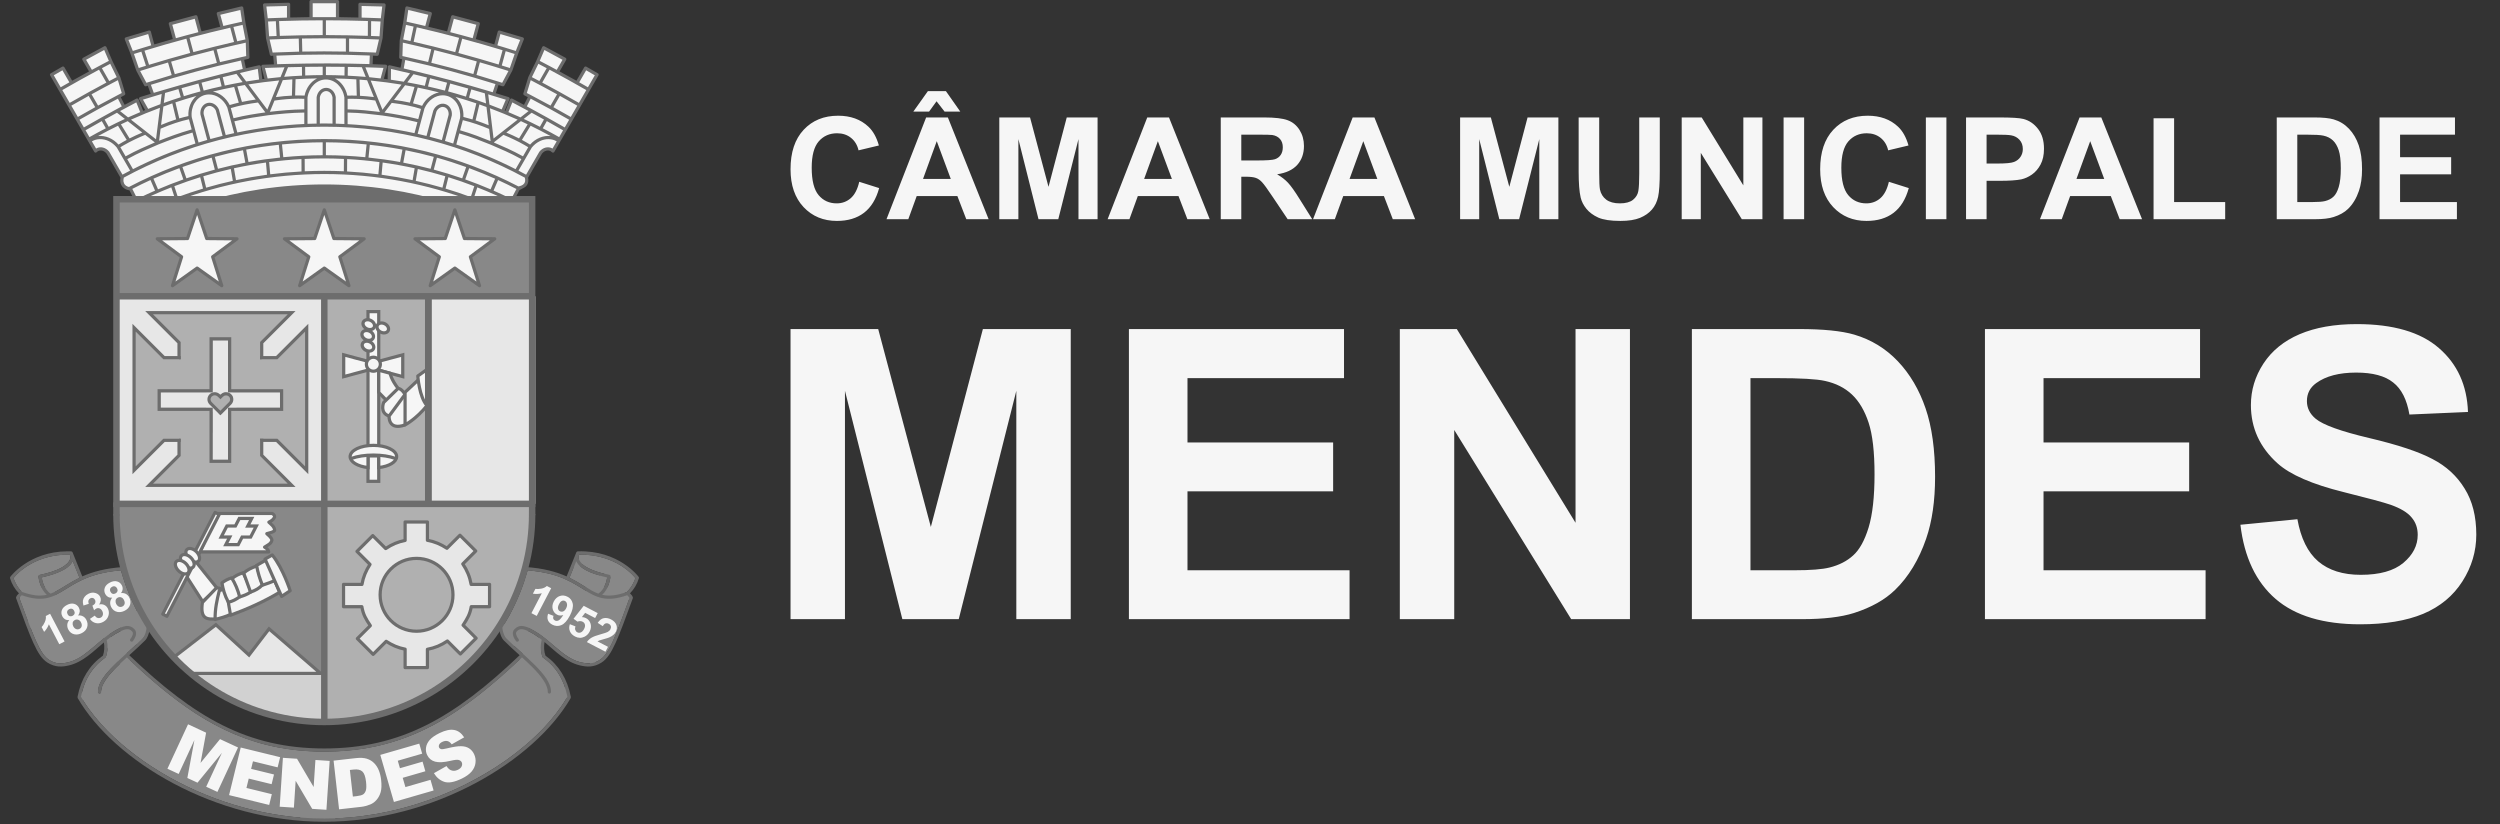 <svg width="182" height="60" viewBox="0 0 182 60" fill="none" xmlns="http://www.w3.org/2000/svg">
<rect x="0" y="0" width="182" height="60" fill="#333333" stroke="none"/>
<g clip-path="url(#clip0_1963_25836)">
<path d="M5.072 40.372C5.01 40.372 4.948 40.372 4.886 40.373C3.979 40.386 3.068 40.594 2.271 41.035C1.787 41.303 1.336 41.644 0.987 42.076C0.981 42.145 1.035 42.212 1.053 42.278C1.166 42.535 1.305 42.792 1.502 42.994L1.392 43.464L1.435 43.484C1.423 43.506 1.414 43.529 1.413 43.554C1.621 44.119 1.828 44.684 2.038 45.248L1.956 45.271C1.956 45.271 2.057 45.754 2.073 45.761C2.078 45.762 2.14 45.744 2.226 45.717C2.482 46.363 2.734 47.016 3.124 47.594C3.422 48.046 3.961 48.338 4.506 48.292C5.108 48.249 5.681 47.997 6.155 47.63C6.648 47.268 7.1 46.843 7.58 46.462L7.776 47.208C7.776 47.208 7.807 47.198 7.819 47.194C7.819 47.29 7.813 47.385 7.794 47.479C7.752 47.626 7.756 47.819 7.61 47.909C6.908 48.415 6.373 49.141 6.096 49.961C6.044 50.116 5.997 50.274 5.956 50.434C5.884 50.445 5.758 50.464 5.758 50.464L5.774 50.876L6.046 50.983C6.181 51.207 6.338 51.419 6.486 51.635C7.569 53.12 8.958 54.36 10.456 55.416C13.674 57.653 17.464 59.055 21.36 59.475C21.528 59.494 21.697 59.507 21.865 59.52L21.85 59.615L22.578 59.663L22.578 59.665L23.7 59.748L23.694 59.684L24.407 59.721L24.413 59.575C25.066 59.554 25.718 59.499 26.367 59.414C28.94 59.084 31.453 58.309 33.779 57.163C35.928 56.095 37.946 54.721 39.603 52.976C40.216 52.324 40.776 51.615 41.234 50.846L41.373 50.88L41.315 50.237L41.123 50.013C40.911 49.401 40.587 48.827 40.124 48.368C39.934 48.172 39.717 48.005 39.5 47.839C39.396 47.548 39.366 47.236 39.39 46.929L39.482 46.883L39.622 46.461L39.284 46.312L39.248 46.421C38.999 46.246 38.742 46.077 38.466 45.948C38.448 45.863 38.431 45.778 38.413 45.699C38.962 45.921 39.445 46.28 39.899 46.655C40.556 47.19 41.17 47.821 41.977 48.128C42.286 48.232 42.62 48.308 42.948 48.286L42.982 48.348C42.982 48.348 43.358 48.376 43.362 48.343C43.364 48.334 43.353 48.281 43.338 48.211C43.623 48.1 43.88 47.917 44.063 47.67C44.457 47.144 44.695 46.523 44.943 45.918C45.234 45.176 45.512 44.429 45.779 43.678L45.84 43.641L45.936 43.37L45.494 43.149C45.545 43.132 45.596 43.115 45.647 43.097C45.834 42.906 45.994 42.689 46.108 42.447C46.164 42.327 46.233 42.206 46.257 42.078C45.531 41.204 44.458 40.668 43.351 40.467C42.96 40.394 42.562 40.375 42.165 40.379L42.154 40.386L42.149 40.39C42.099 40.49 42.097 40.604 42.135 40.707L41.871 40.581L41.669 41.164L41.746 41.332C41.649 41.571 41.555 41.811 41.458 42.049C41.494 42.108 41.591 42.123 41.649 42.166C42 42.346 42.333 42.559 42.671 42.764C42.679 42.855 42.686 42.931 42.695 43.028C42.496 42.907 42.3 42.782 42.1 42.666C41.467 42.272 40.778 41.964 40.054 41.781C39.52 41.644 38.972 41.57 38.425 41.516L38.413 41.52L38.411 41.52C38.098 42.621 37.674 43.692 37.133 44.702C37.136 44.708 37.14 44.712 37.145 44.716H37.135C36.998 44.946 36.86 45.182 36.721 45.416C36.623 45.429 36.385 45.462 36.385 45.462L36.591 46.339L37.343 47.054L37.441 47.031C37.641 47.218 37.841 47.404 38.044 47.587C37.901 47.718 37.76 47.85 37.76 47.85L37.82 48.019C35.931 49.793 33.929 51.483 31.644 52.724C29.873 53.69 27.923 54.331 25.92 54.573C24.032 54.804 22.105 54.758 20.236 54.405C18.085 53.999 16.048 53.108 14.22 51.916C12.511 50.801 10.955 49.47 9.475 48.068C9.501 48.038 9.57 47.957 9.57 47.957L9.219 47.57C9.45 47.356 9.684 47.143 9.914 46.928L10.082 46.925L10.712 46.079L10.864 45.368L10.082 44.408L9.98 44.501C9.56 43.685 9.206 42.836 8.937 41.958C8.887 41.815 8.856 41.661 8.801 41.521C8.785 41.518 8.769 41.523 8.753 41.523C7.687 41.613 6.621 41.86 5.671 42.365C5.09 42.662 4.564 43.06 3.973 43.336L4.022 43.082C4.305 42.939 4.57 42.764 4.841 42.601C5.14 42.415 5.445 42.241 5.76 42.082C5.788 42.075 5.793 42.048 5.777 42.026C5.621 41.638 5.465 41.249 5.307 40.862C5.303 40.855 5.294 40.852 5.287 40.853C5.257 40.872 5.254 40.916 5.232 40.943C5.062 41.22 4.781 41.404 4.496 41.547C4.042 41.773 3.551 41.91 3.058 42.024C3.018 42.035 3.045 42.086 3.045 42.114C3.088 42.336 3.156 42.559 3.264 42.76L3.028 42.763C2.91 42.523 2.839 42.258 2.806 41.994C2.79 41.919 2.853 41.861 2.923 41.852C3.482 41.726 4.048 41.577 4.548 41.288C4.789 41.137 5.049 40.944 5.12 40.652C5.141 40.559 5.132 40.447 5.072 40.372ZM42.398 41.078C42.535 41.2 42.701 41.295 42.86 41.378C43.222 41.56 43.611 41.676 44.002 41.777L43.625 41.879C43.186 41.753 42.753 41.597 42.38 41.331C42.336 41.295 42.292 41.258 42.249 41.22L42.398 41.078ZM44.435 42.017C44.434 42.023 44.433 42.03 44.432 42.036C44.395 42.283 44.326 42.528 44.218 42.754L43.992 42.717C43.998 42.706 44.004 42.695 44.01 42.684C44.091 42.51 44.158 42.326 44.187 42.136L44.435 42.017ZM8.82 45.689L8.756 45.962C8.514 46.075 8.285 46.215 8.066 46.369C8.024 46.307 7.983 46.246 7.944 46.189C8.209 46.002 8.485 45.833 8.786 45.702C8.796 45.697 8.809 45.694 8.82 45.689ZM8.593 48.162C8.64 48.218 8.681 48.269 8.728 48.326C8.276 48.767 7.823 49.219 7.519 49.778C7.407 49.972 7.371 50.195 7.339 50.413C7.316 50.522 7.129 50.488 7.149 50.374C7.123 49.909 7.403 49.498 7.667 49.14C7.948 48.789 8.269 48.474 8.593 48.162Z" fill="#888888"/>
<path d="M4.903 40.135C2.102 40.156 0.75 41.994 0.75 41.994C0.739 42.009 0.732 42.026 0.729 42.044C0.725 42.061 0.726 42.08 0.731 42.097C0.862 42.524 1.079 42.892 1.379 43.195C1.284 43.284 1.207 43.371 1.173 43.479C1.165 43.504 1.165 43.531 1.174 43.556C1.71 45.027 2.092 46.071 2.43 46.809C2.767 47.546 3.063 47.985 3.443 48.229C4.025 48.602 4.532 48.558 5.03 48.439C6.044 48.197 6.789 47.423 7.565 46.77C7.616 47.071 7.6 47.441 7.495 47.728C6.519 48.426 5.894 49.426 5.646 50.721C5.643 50.746 5.647 50.772 5.659 50.794L5.645 50.802C8.309 55.416 15.663 59.823 23.593 59.823H23.601H23.61C31.54 59.823 38.894 55.416 41.558 50.802L41.546 50.795C41.557 50.772 41.56 50.746 41.555 50.721C41.307 49.426 40.684 48.426 39.708 47.727C39.599 47.431 39.586 47.047 39.643 46.741C40.431 47.401 41.183 48.193 42.212 48.439C42.71 48.558 43.217 48.602 43.799 48.229C44.179 47.985 44.475 47.546 44.812 46.808C45.15 46.071 45.531 45.027 46.067 43.556C46.076 43.531 46.077 43.504 46.069 43.479C46.034 43.371 45.958 43.284 45.863 43.195C46.163 42.892 46.38 42.524 46.51 42.097C46.515 42.079 46.516 42.061 46.513 42.043C46.51 42.026 46.502 42.009 46.492 41.994C46.492 41.994 45.051 40.035 42.063 40.138C42.043 40.139 42.024 40.144 42.007 40.154C41.991 40.163 41.976 40.177 41.966 40.193C41.966 40.193 41.962 40.2 41.957 40.212L41.954 40.216C41.948 40.229 41.941 40.248 41.932 40.271L41.25 41.962C40.523 41.639 39.581 41.364 38.242 41.278L38.226 41.514C40.559 41.664 41.617 42.376 42.51 42.93C42.956 43.208 43.365 43.449 43.865 43.547C44.35 43.641 44.913 43.595 45.662 43.332C45.749 43.415 45.804 43.488 45.825 43.53C45.303 44.962 44.923 46 44.597 46.71C44.267 47.432 43.989 47.828 43.672 48.031C43.146 48.368 42.746 48.323 42.266 48.209C41.023 47.912 40.161 46.668 38.977 45.965C38.615 45.75 38.339 45.614 38.09 45.578C37.841 45.541 37.618 45.627 37.442 45.818C37.317 45.953 37.317 46.136 37.361 46.287C37.405 46.438 37.488 46.573 37.566 46.672C37.575 46.684 37.587 46.694 37.601 46.701C37.614 46.709 37.629 46.713 37.645 46.715C37.66 46.717 37.676 46.715 37.69 46.711C37.705 46.707 37.719 46.7 37.731 46.69C37.743 46.681 37.754 46.669 37.761 46.655C37.769 46.642 37.774 46.627 37.776 46.611C37.778 46.596 37.776 46.58 37.772 46.565C37.768 46.55 37.761 46.536 37.751 46.524C37.688 46.445 37.617 46.327 37.586 46.221C37.555 46.115 37.559 46.038 37.615 45.977C37.755 45.826 37.869 45.783 38.056 45.81C38.243 45.837 38.502 45.957 38.856 46.167C39.056 46.286 39.248 46.425 39.436 46.574C39.336 46.948 39.339 47.429 39.487 47.821C39.495 47.843 39.51 47.863 39.53 47.876C40.473 48.532 41.059 49.477 41.307 50.721C38.688 55.213 31.418 59.585 23.601 59.588C15.784 59.585 8.514 55.213 5.894 50.721C6.143 49.477 6.727 48.532 7.67 47.876C7.69 47.863 7.705 47.843 7.713 47.821C7.857 47.438 7.864 46.971 7.771 46.6C7.97 46.441 8.173 46.293 8.385 46.167C8.739 45.957 8.998 45.837 9.185 45.81C9.372 45.783 9.486 45.826 9.626 45.977C9.682 46.038 9.686 46.115 9.655 46.221C9.624 46.327 9.553 46.445 9.49 46.524C9.48 46.536 9.473 46.55 9.469 46.565C9.465 46.58 9.463 46.596 9.465 46.611C9.467 46.627 9.472 46.642 9.48 46.655C9.487 46.669 9.498 46.681 9.51 46.69C9.522 46.7 9.536 46.707 9.551 46.711C9.565 46.715 9.581 46.717 9.596 46.715C9.612 46.713 9.627 46.709 9.64 46.701C9.654 46.694 9.666 46.684 9.675 46.672C9.753 46.573 9.837 46.438 9.881 46.287C9.925 46.136 9.924 45.953 9.799 45.818C9.623 45.627 9.4 45.541 9.151 45.578C8.902 45.614 8.626 45.75 8.264 45.965C7.08 46.668 6.218 47.912 4.975 48.209C4.495 48.323 4.095 48.368 3.569 48.031C3.252 47.828 2.975 47.432 2.644 46.71C2.319 46 1.938 44.962 1.416 43.53C1.437 43.488 1.492 43.416 1.579 43.332C2.328 43.595 2.891 43.641 3.376 43.547C3.876 43.449 4.285 43.208 4.731 42.93C5.624 42.376 6.682 41.664 9.015 41.514L8.999 41.278C7.66 41.364 6.718 41.639 5.991 41.962L5.308 40.271C5.291 40.223 5.275 40.193 5.275 40.193C5.265 40.177 5.251 40.163 5.234 40.154C5.217 40.144 5.198 40.139 5.179 40.138C5.085 40.135 4.994 40.134 4.903 40.135ZM5.07 40.385C5.096 40.431 5.192 40.561 5.044 40.823C4.873 41.126 4.342 41.548 2.885 41.847C2.856 41.853 2.831 41.869 2.814 41.892C2.797 41.915 2.788 41.944 2.791 41.973C2.791 41.973 2.859 42.82 3.405 43.298C3.381 43.304 3.357 43.311 3.332 43.316C2.886 43.403 2.359 43.362 1.614 43.095C1.322 42.822 1.123 42.481 0.992 42.087C1.057 41.999 2.337 40.34 5.07 40.385ZM42.172 40.385C44.904 40.34 46.184 41.999 46.25 42.087C46.118 42.481 45.919 42.822 45.628 43.095C44.882 43.362 44.356 43.403 43.91 43.316C43.885 43.311 43.861 43.304 43.837 43.298C44.383 42.82 44.45 41.973 44.45 41.973C44.453 41.944 44.445 41.915 44.428 41.892C44.41 41.869 44.385 41.853 44.357 41.847C42.9 41.548 42.369 41.126 42.198 40.823C42.049 40.561 42.146 40.431 42.172 40.385ZM5.29 40.857L5.777 42.061C5.316 42.284 4.944 42.521 4.607 42.73C4.283 42.931 3.993 43.103 3.685 43.216C3.18 42.892 3.066 42.172 3.047 42.039C4.423 41.735 5.032 41.325 5.249 40.94C5.265 40.912 5.279 40.884 5.29 40.857ZM41.951 40.857C41.963 40.884 41.976 40.912 41.992 40.94C42.21 41.325 42.819 41.735 44.195 42.039C44.176 42.172 44.061 42.892 43.557 43.216C43.248 43.103 42.958 42.931 42.634 42.73C42.298 42.521 41.926 42.284 41.465 42.061L41.951 40.857ZM10.823 45.349C10.808 45.348 10.792 45.351 10.778 45.356C10.763 45.362 10.75 45.37 10.739 45.38C10.727 45.391 10.718 45.404 10.711 45.418C10.705 45.432 10.701 45.447 10.701 45.463C10.701 45.463 10.692 45.644 10.647 45.864C10.602 46.084 10.515 46.337 10.394 46.459C9.81 47.053 8.993 47.727 8.322 48.399C7.652 49.071 7.11 49.735 7.131 50.379C7.132 50.395 7.135 50.41 7.141 50.424C7.148 50.438 7.157 50.451 7.168 50.462C7.179 50.472 7.193 50.481 7.207 50.486C7.222 50.492 7.237 50.494 7.253 50.494C7.268 50.493 7.283 50.49 7.297 50.483C7.311 50.477 7.324 50.468 7.335 50.456C7.345 50.445 7.353 50.431 7.359 50.417C7.364 50.402 7.366 50.387 7.366 50.371C7.349 49.874 7.831 49.224 8.489 48.565C8.746 48.308 9.027 48.049 9.309 47.793L9.24 47.864C14.008 52.424 17.967 54.724 23.609 54.724C29.252 54.724 33.217 52.424 38 47.864L37.93 47.791C38.213 48.048 38.495 48.307 38.752 48.565C39.411 49.224 39.892 49.874 39.876 50.372C39.875 50.387 39.877 50.403 39.883 50.417C39.888 50.432 39.897 50.445 39.907 50.456C39.918 50.468 39.93 50.477 39.944 50.483C39.959 50.49 39.974 50.493 39.989 50.494C40.005 50.494 40.02 50.492 40.035 50.486C40.049 50.481 40.062 50.472 40.074 50.462C40.085 50.451 40.094 50.438 40.1 50.424C40.106 50.41 40.11 50.395 40.11 50.379C40.132 49.735 39.59 49.071 38.92 48.399C38.249 47.727 37.432 47.053 36.847 46.459C36.727 46.337 36.639 46.084 36.594 45.864C36.55 45.644 36.541 45.463 36.541 45.463C36.54 45.447 36.537 45.432 36.53 45.418C36.524 45.404 36.515 45.391 36.503 45.38C36.492 45.37 36.478 45.361 36.464 45.356C36.449 45.351 36.434 45.348 36.418 45.349C36.387 45.351 36.358 45.364 36.337 45.387C36.316 45.41 36.305 45.441 36.306 45.472C36.306 45.472 36.314 45.673 36.363 45.912C36.412 46.151 36.494 46.435 36.679 46.623C37.017 46.966 37.423 47.331 37.831 47.701C33.069 52.238 29.185 54.488 23.609 54.488C18.034 54.488 14.157 52.238 9.411 47.7C9.819 47.33 10.225 46.966 10.563 46.623C10.748 46.435 10.83 46.151 10.879 45.912C10.927 45.673 10.935 45.472 10.935 45.472C10.937 45.441 10.926 45.41 10.905 45.387C10.884 45.364 10.854 45.351 10.823 45.349Z" fill="#6D6D6D"/>
<path d="M13.69 52.728L15.005 53.339L14.599 55.543L16.018 53.809L17.329 54.417L15.828 57.652L15.011 57.274L16.156 54.806L14.378 56.98L13.639 56.637L14.152 53.876L13.008 56.344L12.189 55.964L13.69 52.728ZM17.525 54.42L20.393 55.123L20.212 55.863L18.416 55.423L18.281 55.973L19.947 56.382L19.774 57.088L18.108 56.68L17.941 57.363L19.789 57.816L19.596 58.6L16.676 57.884L17.525 54.42ZM20.596 55.169L21.623 55.237L22.833 57.295L22.963 55.326L24 55.394L23.764 58.953L22.727 58.885L21.524 56.842L21.395 58.796L20.361 58.728L20.596 55.169ZM24.285 55.375L25.912 55.191C26.233 55.155 26.497 55.169 26.703 55.234C26.911 55.299 27.089 55.406 27.236 55.554C27.383 55.702 27.498 55.881 27.581 56.09C27.663 56.3 27.718 56.525 27.745 56.767C27.788 57.146 27.777 57.445 27.714 57.664C27.652 57.882 27.552 58.07 27.415 58.229C27.278 58.387 27.124 58.499 26.954 58.565C26.721 58.657 26.507 58.714 26.312 58.736L24.685 58.919L24.285 55.375ZM25.471 56.054L25.689 57.99L25.958 57.96C26.186 57.934 26.346 57.891 26.438 57.83C26.528 57.768 26.594 57.67 26.635 57.539C26.675 57.405 26.679 57.197 26.648 56.913C26.605 56.537 26.515 56.287 26.377 56.162C26.239 56.038 26.028 55.991 25.744 56.023L25.471 56.054ZM27.685 54.957L30.522 54.136L30.734 54.867L28.958 55.381L29.116 55.926L30.763 55.449L30.966 56.148L29.318 56.625L29.514 57.3L31.341 56.771L31.566 57.547L28.677 58.383L27.685 54.957ZM31.59 56.287L32.505 55.77C32.6 55.913 32.698 56.01 32.8 56.059C32.965 56.14 33.142 56.134 33.332 56.042C33.474 55.973 33.566 55.887 33.61 55.785C33.655 55.68 33.656 55.584 33.614 55.496C33.573 55.413 33.501 55.357 33.396 55.326C33.291 55.296 33.092 55.316 32.798 55.387C32.315 55.5 31.942 55.521 31.678 55.449C31.413 55.378 31.219 55.217 31.097 54.966C31.017 54.801 30.989 54.623 31.013 54.431C31.038 54.237 31.126 54.051 31.276 53.876C31.428 53.697 31.671 53.527 32.005 53.365C32.415 53.166 32.764 53.091 33.053 53.14C33.343 53.187 33.589 53.366 33.791 53.679L32.883 54.188C32.788 54.055 32.685 53.976 32.572 53.949C32.462 53.922 32.337 53.942 32.196 54.01C32.081 54.066 32.006 54.133 31.972 54.211C31.937 54.288 31.937 54.361 31.971 54.431C31.995 54.482 32.042 54.516 32.11 54.534C32.177 54.553 32.307 54.539 32.5 54.49C32.978 54.373 33.335 54.317 33.568 54.323C33.802 54.327 33.996 54.379 34.15 54.479C34.304 54.578 34.424 54.716 34.509 54.891C34.609 55.097 34.645 55.314 34.615 55.543C34.586 55.772 34.491 55.981 34.33 56.171C34.169 56.359 33.933 56.529 33.623 56.679C33.077 56.944 32.648 57.023 32.336 56.915C32.024 56.807 31.776 56.598 31.59 56.287Z" fill="#F6F6F6"/>
<path d="M4.7 46.699L4.315 46.9L3.557 45.449C3.485 45.654 3.37 45.838 3.212 46.001L3.03 45.651C3.113 45.566 3.19 45.447 3.26 45.294C3.33 45.14 3.355 44.99 3.335 44.845L3.647 44.682L4.7 46.699ZM5.041 45.142C4.92 45.152 4.817 45.132 4.733 45.083C4.65 45.032 4.585 44.963 4.54 44.875C4.462 44.725 4.449 44.575 4.502 44.422C4.556 44.27 4.68 44.143 4.872 44.043C5.063 43.943 5.237 43.915 5.393 43.958C5.55 44 5.668 44.096 5.746 44.246C5.794 44.339 5.814 44.435 5.803 44.533C5.792 44.631 5.753 44.721 5.686 44.806C5.82 44.792 5.939 44.813 6.041 44.869C6.145 44.925 6.226 45.008 6.284 45.121C6.381 45.306 6.4 45.488 6.342 45.666C6.285 45.844 6.158 45.984 5.962 46.086C5.779 46.182 5.602 46.213 5.43 46.181C5.228 46.142 5.075 46.024 4.972 45.827C4.915 45.718 4.89 45.605 4.897 45.486C4.903 45.366 4.951 45.252 5.041 45.142ZM4.919 44.712C4.959 44.789 5.011 44.838 5.077 44.858C5.143 44.878 5.212 44.87 5.284 44.832C5.357 44.794 5.405 44.742 5.426 44.676C5.447 44.609 5.438 44.538 5.397 44.461C5.36 44.389 5.308 44.343 5.242 44.322C5.176 44.301 5.107 44.309 5.036 44.346C4.962 44.385 4.914 44.437 4.894 44.504C4.873 44.571 4.881 44.64 4.919 44.712ZM5.332 45.592C5.387 45.698 5.458 45.766 5.542 45.798C5.628 45.828 5.712 45.822 5.793 45.78C5.873 45.739 5.924 45.676 5.946 45.592C5.968 45.507 5.951 45.411 5.895 45.303C5.846 45.209 5.78 45.148 5.697 45.119C5.614 45.089 5.532 45.095 5.451 45.137C5.357 45.187 5.303 45.256 5.29 45.345C5.279 45.434 5.293 45.516 5.332 45.592ZM6.547 45.057L6.896 44.817C6.958 44.906 7.028 44.962 7.106 44.985C7.184 45.008 7.261 45 7.335 44.962C7.414 44.92 7.465 44.855 7.487 44.767C7.511 44.678 7.496 44.582 7.442 44.48C7.392 44.383 7.326 44.32 7.244 44.29C7.162 44.261 7.084 44.266 7.009 44.305C6.96 44.331 6.906 44.371 6.848 44.426L6.726 44.09C6.832 44.038 6.9 43.974 6.93 43.898C6.959 43.821 6.953 43.743 6.912 43.663C6.876 43.596 6.828 43.553 6.767 43.533C6.706 43.514 6.642 43.522 6.575 43.557C6.509 43.591 6.465 43.643 6.442 43.713C6.42 43.783 6.426 43.865 6.462 43.958L6.075 44.083C6.037 43.948 6.023 43.832 6.035 43.734C6.047 43.635 6.087 43.541 6.154 43.454C6.221 43.365 6.31 43.292 6.421 43.234C6.61 43.136 6.793 43.117 6.97 43.178C7.116 43.227 7.221 43.314 7.286 43.438C7.378 43.615 7.355 43.806 7.217 44.011C7.345 43.976 7.466 43.983 7.579 44.034C7.693 44.083 7.782 44.169 7.846 44.29C7.938 44.467 7.952 44.651 7.888 44.842C7.824 45.033 7.696 45.179 7.504 45.279C7.322 45.374 7.144 45.401 6.97 45.359C6.796 45.317 6.655 45.216 6.547 45.057ZM8.166 43.511C8.045 43.521 7.942 43.501 7.858 43.452C7.775 43.401 7.71 43.332 7.664 43.245C7.586 43.095 7.574 42.944 7.627 42.792C7.681 42.639 7.804 42.513 7.997 42.412C8.188 42.312 8.361 42.284 8.518 42.327C8.675 42.369 8.792 42.465 8.87 42.615C8.919 42.708 8.938 42.804 8.928 42.903C8.917 43 8.878 43.091 8.81 43.175C8.945 43.161 9.064 43.183 9.166 43.239C9.269 43.294 9.35 43.378 9.409 43.49C9.506 43.676 9.525 43.857 9.467 44.035C9.409 44.213 9.283 44.353 9.086 44.456C8.903 44.551 8.726 44.582 8.555 44.55C8.352 44.511 8.199 44.393 8.096 44.196C8.04 44.087 8.015 43.974 8.021 43.855C8.028 43.736 8.076 43.621 8.166 43.511ZM8.043 43.082C8.083 43.158 8.136 43.207 8.201 43.228C8.268 43.248 8.337 43.239 8.409 43.201C8.482 43.163 8.529 43.111 8.551 43.045C8.572 42.978 8.562 42.907 8.522 42.83C8.484 42.758 8.432 42.712 8.366 42.692C8.3 42.67 8.232 42.678 8.161 42.715C8.087 42.754 8.039 42.807 8.018 42.873C7.997 42.94 8.005 43.01 8.043 43.082ZM8.457 43.961C8.512 44.067 8.582 44.136 8.667 44.167C8.753 44.198 8.836 44.192 8.918 44.149C8.997 44.108 9.048 44.045 9.071 43.961C9.093 43.877 9.076 43.78 9.019 43.672C8.97 43.578 8.904 43.517 8.822 43.488C8.739 43.458 8.657 43.464 8.575 43.507C8.481 43.556 8.428 43.625 8.415 43.714C8.403 43.803 8.417 43.885 8.457 43.961Z" fill="#F6F6F6"/>
<path d="M39.073 44.839L38.688 44.639L39.444 43.187C39.235 43.245 39.018 43.256 38.794 43.219L38.977 42.87C39.094 42.889 39.236 42.884 39.402 42.854C39.568 42.823 39.704 42.758 39.812 42.659L40.125 42.822L39.073 44.839ZM39.9 44.68L40.295 44.833C40.264 44.914 40.259 44.982 40.278 45.039C40.297 45.095 40.339 45.14 40.402 45.173C40.481 45.214 40.568 45.213 40.662 45.169C40.755 45.125 40.87 44.992 41.006 44.77C40.85 44.831 40.7 44.825 40.555 44.749C40.397 44.666 40.292 44.534 40.24 44.353C40.189 44.171 40.215 43.982 40.317 43.786C40.423 43.583 40.569 43.45 40.755 43.389C40.941 43.327 41.129 43.345 41.316 43.443C41.52 43.549 41.646 43.715 41.694 43.941C41.743 44.166 41.673 44.46 41.485 44.821C41.293 45.188 41.087 45.417 40.866 45.509C40.645 45.601 40.425 45.59 40.207 45.476C40.05 45.394 39.944 45.286 39.891 45.153C39.838 45.018 39.841 44.86 39.9 44.68ZM41.211 44.292C41.276 44.168 41.297 44.057 41.275 43.958C41.254 43.86 41.206 43.792 41.132 43.753C41.06 43.715 40.986 43.713 40.909 43.745C40.833 43.776 40.762 43.856 40.696 43.984C40.628 44.114 40.604 44.222 40.623 44.31C40.643 44.397 40.691 44.461 40.768 44.501C40.842 44.539 40.919 44.542 41 44.51C41.081 44.478 41.152 44.406 41.211 44.292ZM41.487 45.441L41.892 45.601C41.858 45.694 41.854 45.78 41.881 45.859C41.909 45.937 41.958 45.995 42.029 46.032C42.109 46.073 42.194 46.076 42.283 46.041C42.373 46.004 42.453 45.92 42.522 45.788C42.586 45.665 42.606 45.558 42.582 45.468C42.56 45.377 42.504 45.308 42.416 45.262C42.305 45.205 42.18 45.202 42.042 45.254L41.753 45.046L42.495 44.103L43.514 44.634L43.326 44.994L42.599 44.615L42.361 44.925C42.469 44.927 42.568 44.951 42.658 44.998C42.829 45.087 42.941 45.225 42.995 45.411C43.049 45.597 43.025 45.789 42.921 45.988C42.835 46.153 42.71 46.276 42.547 46.355C42.323 46.465 42.096 46.459 41.864 46.338C41.678 46.241 41.553 46.112 41.488 45.952C41.423 45.791 41.423 45.621 41.487 45.441ZM44.263 47.09L44.076 47.447L42.726 46.744C42.811 46.616 42.922 46.511 43.058 46.428C43.194 46.345 43.422 46.259 43.742 46.172C44 46.1 44.164 46.046 44.233 46.009C44.328 45.957 44.395 45.893 44.436 45.815C44.48 45.729 44.491 45.651 44.469 45.581C44.447 45.511 44.396 45.454 44.315 45.412C44.234 45.37 44.157 45.361 44.085 45.385C44.012 45.408 43.943 45.474 43.877 45.583L43.513 45.344C43.646 45.144 43.797 45.029 43.966 45C44.135 44.971 44.31 45.003 44.491 45.097C44.689 45.201 44.817 45.336 44.874 45.502C44.932 45.667 44.919 45.83 44.836 45.989C44.789 46.08 44.728 46.157 44.652 46.222C44.578 46.287 44.482 46.346 44.365 46.399C44.287 46.434 44.159 46.475 43.979 46.523C43.799 46.572 43.684 46.605 43.632 46.625C43.581 46.645 43.536 46.667 43.498 46.691L44.263 47.09Z" fill="#F6F6F6"/>
<path d="M9.817 14.392L9.483 13.694L9.045 13.591L8.856 12.864L8.127 11.579L7.585 10.856L7.037 10.859L6.894 10.96L3.707 5.417L4.607 4.965L5.223 6.029L6.66 5.176L6.109 4.277L7.656 3.473L8.224 4.767L8.662 5.665L9.001 6.848L8.625 7.022L8.965 7.766L10.02 7.279L10.341 8.215L10.736 8.023L10.249 7.151L11.093 6.876L10.855 6.096L10.57 6.151L10.02 5.096L9.589 3.839L9.212 2.82L10.855 2.316L11.121 3.334L12.69 2.894L12.415 1.701L14.305 1.251L14.598 2.398L16.177 2.031L15.91 0.976L17.617 0.6L17.764 1.646L17.975 2.912L18.012 4.114L17.663 4.288L17.828 5.096L18.846 4.903L18.938 5.885L19.424 5.784L19.168 4.839L20.122 4.784L20.03 3.94L19.736 3.885L19.489 2.793L19.434 1.426L19.241 0.352L20.938 0.306L21.03 1.444L22.636 1.352L22.672 0.086L24.553 0.113L24.572 1.37L26.251 1.398L26.233 0.324L27.957 0.389L27.857 1.426L27.765 2.774L27.407 4.013L27.077 3.94L27.022 4.784L28.031 4.848L27.811 5.784L28.352 5.903V4.875L29.215 5.059L29.407 4.27L29.132 4.132L29.215 2.93L29.48 1.673L29.637 0.581L31.316 0.967L31.068 2.022L32.664 2.416L32.995 1.242L34.802 1.719L34.49 2.949L36.023 3.352L36.38 2.325L37.986 2.848L37.665 3.829L37.197 5.114L36.628 6.151L36.224 6.05L35.94 6.83L36.949 7.188L36.573 8.105L36.922 8.224L37.279 7.316L38.188 7.775L38.564 7.032L38.234 6.821L38.61 5.665L39.215 4.472L39.583 3.49L41.05 4.297L40.546 5.252L42.014 6.022L42.665 4.967L43.427 5.454L40.271 10.986L39.904 10.858L39.335 11.096L38.316 12.858L38.307 13.381L37.876 13.693L37.656 13.821L37.316 14.464L27.516 14.612L9.817 14.392Z" fill="#F6F6F6"/>
<path d="M22.646 3.48944e-07C22.63 -3.74241e-05 22.615 0.003 22.601 0.009C22.586 0.015 22.573 0.024 22.562 0.034C22.551 0.045 22.543 0.058 22.537 0.073C22.531 0.087 22.528 0.102 22.528 0.118V1.247C22.061 1.252 21.594 1.262 21.127 1.274V0.316C21.127 0.3 21.124 0.284 21.118 0.27C21.112 0.255 21.103 0.242 21.091 0.231C21.08 0.22 21.067 0.212 21.052 0.206C21.037 0.2 21.022 0.197 21.006 0.198L19.257 0.244C19.241 0.244 19.225 0.248 19.21 0.255C19.195 0.262 19.182 0.272 19.172 0.285C19.161 0.297 19.153 0.311 19.148 0.327C19.143 0.343 19.142 0.359 19.144 0.375L19.271 1.467C19.271 1.467 19.271 1.468 19.271 1.468L19.363 2.774C19.363 2.78 19.364 2.787 19.366 2.793L19.642 3.975C19.648 4.002 19.664 4.025 19.686 4.042C19.709 4.058 19.736 4.066 19.763 4.064V4.066C19.805 4.064 19.847 4.063 19.889 4.061L19.941 4.683C19.672 4.692 19.403 4.702 19.134 4.713C19.117 4.714 19.1 4.719 19.085 4.727C19.07 4.735 19.056 4.746 19.046 4.76C19.035 4.774 19.028 4.79 19.025 4.807C19.021 4.824 19.022 4.842 19.026 4.859L19.25 5.74C19.199 5.746 19.147 5.751 19.097 5.758L18.986 4.851C18.984 4.834 18.978 4.819 18.97 4.805C18.961 4.791 18.95 4.779 18.936 4.769C18.923 4.76 18.908 4.754 18.892 4.75C18.876 4.747 18.859 4.748 18.843 4.751C18.529 4.821 18.215 4.894 17.901 4.967L17.774 4.355C17.872 4.333 17.97 4.311 18.068 4.29L18.067 4.289C18.095 4.283 18.119 4.268 18.136 4.246C18.153 4.225 18.162 4.198 18.161 4.17L18.122 2.957C18.122 2.95 18.121 2.943 18.12 2.937L17.87 1.657C17.87 1.655 17.87 1.653 17.87 1.651L17.711 0.564C17.708 0.548 17.703 0.532 17.694 0.518C17.685 0.504 17.674 0.492 17.66 0.483C17.647 0.474 17.631 0.468 17.615 0.465C17.599 0.462 17.583 0.462 17.567 0.466L15.867 0.874C15.852 0.878 15.837 0.884 15.825 0.894C15.812 0.903 15.801 0.915 15.793 0.929C15.785 0.942 15.78 0.957 15.778 0.973C15.776 0.988 15.777 1.004 15.781 1.02L16.029 1.947C15.575 2.056 15.121 2.167 14.668 2.283L14.376 1.193C14.372 1.178 14.365 1.164 14.356 1.151C14.347 1.139 14.335 1.128 14.322 1.121C14.308 1.113 14.293 1.108 14.278 1.106C14.263 1.103 14.247 1.104 14.232 1.108L12.371 1.608C12.356 1.612 12.342 1.619 12.33 1.628C12.317 1.637 12.307 1.649 12.299 1.662C12.291 1.676 12.286 1.69 12.284 1.706C12.282 1.721 12.283 1.737 12.287 1.752L12.58 2.842C12.13 2.968 11.681 3.099 11.232 3.232L10.984 2.304C10.98 2.289 10.973 2.275 10.963 2.262C10.954 2.25 10.941 2.24 10.928 2.232C10.914 2.225 10.899 2.22 10.883 2.218C10.868 2.217 10.852 2.218 10.837 2.223L9.16 2.719C9.145 2.724 9.13 2.732 9.118 2.742C9.106 2.753 9.096 2.766 9.089 2.781C9.081 2.795 9.078 2.811 9.077 2.828C9.076 2.844 9.079 2.86 9.085 2.875L9.49 3.896L9.918 5.134C9.92 5.141 9.922 5.147 9.925 5.153L10.499 6.224C10.512 6.248 10.533 6.266 10.558 6.276C10.584 6.285 10.611 6.286 10.637 6.278L10.638 6.281C10.678 6.268 10.718 6.256 10.758 6.243L10.97 6.829C10.713 6.908 10.455 6.987 10.198 7.067C10.181 7.072 10.166 7.081 10.153 7.093C10.14 7.105 10.13 7.12 10.124 7.136C10.117 7.152 10.115 7.17 10.116 7.187C10.117 7.205 10.122 7.222 10.131 7.237L10.566 8.015C10.518 8.034 10.471 8.052 10.424 8.071L10.089 7.241C10.062 7.177 9.987 7.149 9.925 7.181C9.64 7.33 9.356 7.482 9.072 7.633L8.791 7.074C8.88 7.028 8.968 6.981 9.057 6.935L9.056 6.934C9.107 6.909 9.132 6.851 9.117 6.797L8.765 5.635C8.763 5.628 8.76 5.623 8.758 5.617L8.184 4.44C8.184 4.44 8.184 4.439 8.184 4.438L7.749 3.43C7.722 3.366 7.645 3.339 7.584 3.372L6.047 4.207C5.989 4.239 5.968 4.312 6.001 4.37L6.481 5.2C6.071 5.423 5.661 5.648 5.254 5.876L4.689 4.899C4.657 4.842 4.585 4.823 4.528 4.856L3.704 5.331C3.701 5.331 3.697 5.333 3.694 5.334C3.681 5.341 3.669 5.352 3.66 5.364C3.65 5.376 3.643 5.39 3.639 5.405C3.635 5.42 3.634 5.436 3.636 5.451C3.638 5.467 3.643 5.481 3.651 5.495L6.86 11.053C6.876 11.08 6.902 11.1 6.932 11.108C6.962 11.116 6.994 11.112 7.021 11.096C7.037 11.086 7.052 11.073 7.062 11.056C7.083 11.039 7.105 11.023 7.129 11.009C7.317 10.901 7.58 10.961 7.757 11.177L8.736 12.873L8.772 12.936C8.729 13.145 8.754 13.34 8.843 13.496C8.94 13.665 9.108 13.783 9.314 13.835L9.421 13.857C9.421 13.857 9.421 13.857 9.422 13.856L9.787 14.58L9.893 14.789C10.731 14.367 11.591 13.985 12.471 13.639L12.758 14.521L12.798 14.647C16.159 13.374 19.801 12.671 23.608 12.671C27.416 12.671 31.058 13.374 34.419 14.648L34.492 14.423L34.746 13.639C35.625 13.985 36.486 14.367 37.323 14.789L37.375 14.688L37.818 13.838L37.913 13.789C38.125 13.679 38.263 13.628 38.365 13.473C38.461 13.329 38.489 13.143 38.446 12.936L38.482 12.873L39.461 11.177C39.638 10.961 39.902 10.901 40.089 11.009C40.125 11.03 40.157 11.054 40.184 11.084C40.188 11.088 40.192 11.092 40.197 11.096C40.224 11.112 40.256 11.116 40.286 11.108C40.316 11.1 40.342 11.08 40.358 11.053L43.567 5.495C43.575 5.481 43.58 5.467 43.582 5.451C43.584 5.436 43.583 5.42 43.579 5.405C43.575 5.39 43.568 5.376 43.559 5.364C43.549 5.352 43.538 5.341 43.524 5.334C43.519 5.332 43.514 5.33 43.51 5.329L42.69 4.856C42.633 4.823 42.561 4.843 42.529 4.899L41.964 5.877C41.557 5.648 41.147 5.423 40.737 5.201L41.216 4.37C41.249 4.313 41.229 4.239 41.171 4.207L39.633 3.373C39.572 3.34 39.496 3.367 39.469 3.43L39.034 4.439C39.033 4.439 39.033 4.44 39.033 4.44L38.459 5.617C38.457 5.622 38.455 5.629 38.453 5.635L38.1 6.797C38.085 6.851 38.111 6.909 38.161 6.934L38.16 6.936C38.25 6.981 38.338 7.028 38.427 7.075L38.146 7.633C37.862 7.482 37.578 7.33 37.293 7.181C37.231 7.149 37.156 7.177 37.129 7.241L36.794 8.071C36.777 8.064 36.759 8.057 36.742 8.05L37.093 7.225C37.099 7.21 37.103 7.194 37.102 7.177C37.102 7.161 37.098 7.145 37.091 7.13C37.084 7.115 37.074 7.102 37.062 7.091C37.05 7.08 37.035 7.072 37.02 7.067C36.712 6.971 36.405 6.877 36.097 6.784L36.292 6.191C36.388 6.221 36.484 6.25 36.58 6.281L36.581 6.278C36.606 6.286 36.634 6.285 36.659 6.276C36.685 6.266 36.706 6.248 36.719 6.224L37.292 5.153C37.295 5.147 37.298 5.141 37.3 5.135L37.728 3.896L38.134 2.876C38.14 2.86 38.143 2.844 38.142 2.828C38.142 2.811 38.137 2.795 38.13 2.78C38.123 2.766 38.113 2.753 38.1 2.742C38.088 2.731 38.073 2.724 38.057 2.719L36.38 2.223C36.365 2.218 36.35 2.217 36.334 2.218C36.319 2.22 36.304 2.225 36.29 2.232C36.276 2.24 36.264 2.25 36.254 2.262C36.245 2.275 36.237 2.289 36.233 2.304L35.986 3.232C35.537 3.099 35.089 2.969 34.639 2.843L34.931 1.752C34.939 1.722 34.935 1.69 34.919 1.663C34.904 1.636 34.878 1.616 34.848 1.608L32.986 1.108C32.971 1.104 32.955 1.103 32.94 1.105C32.925 1.108 32.91 1.113 32.896 1.121C32.883 1.128 32.871 1.139 32.862 1.151C32.852 1.164 32.846 1.178 32.842 1.193L32.55 2.283C32.097 2.167 31.643 2.056 31.189 1.947L31.438 1.02C31.442 1.004 31.443 0.988 31.441 0.973C31.439 0.957 31.433 0.942 31.425 0.928C31.417 0.915 31.406 0.903 31.394 0.894C31.381 0.884 31.366 0.878 31.351 0.874L29.651 0.466C29.635 0.462 29.618 0.462 29.602 0.465C29.586 0.468 29.571 0.474 29.557 0.483C29.544 0.493 29.532 0.505 29.524 0.518C29.515 0.532 29.509 0.548 29.507 0.564L29.348 1.651C29.348 1.652 29.348 1.653 29.348 1.654L29.098 2.937C29.097 2.943 29.096 2.95 29.096 2.957L29.057 4.17C29.056 4.198 29.066 4.224 29.083 4.245C29.1 4.267 29.124 4.281 29.151 4.287L29.15 4.29C29.191 4.299 29.231 4.308 29.272 4.317L29.162 4.932C28.9 4.871 28.637 4.81 28.375 4.751C28.358 4.748 28.34 4.748 28.323 4.752C28.306 4.756 28.29 4.763 28.277 4.774C28.263 4.785 28.252 4.799 28.244 4.814C28.237 4.83 28.233 4.847 28.232 4.864L28.22 5.77C28.129 5.757 28.037 5.749 27.945 5.737L28.183 4.856C28.188 4.838 28.189 4.82 28.185 4.803C28.182 4.786 28.175 4.769 28.165 4.755C28.154 4.74 28.14 4.729 28.125 4.72C28.109 4.712 28.092 4.707 28.074 4.707C27.758 4.693 27.442 4.682 27.127 4.672L27.155 4.053C27.255 4.058 27.355 4.061 27.455 4.066V4.064C27.482 4.066 27.509 4.058 27.531 4.042C27.554 4.025 27.569 4.002 27.576 3.976L27.852 2.793C27.853 2.787 27.855 2.78 27.855 2.774L27.947 1.468C27.947 1.468 27.947 1.467 27.947 1.467L28.074 0.376C28.076 0.359 28.075 0.343 28.07 0.327C28.065 0.312 28.057 0.297 28.046 0.285C28.036 0.272 28.023 0.262 28.008 0.255C27.993 0.248 27.977 0.244 27.961 0.244L26.212 0.198C26.196 0.198 26.18 0.2 26.166 0.206C26.151 0.212 26.138 0.22 26.127 0.231C26.115 0.242 26.106 0.256 26.1 0.27C26.094 0.285 26.091 0.3 26.091 0.316V1.275C25.624 1.263 25.157 1.252 24.69 1.247V0.118C24.69 0.103 24.687 0.087 24.681 0.073C24.675 0.059 24.667 0.046 24.656 0.035C24.645 0.024 24.632 0.015 24.617 0.009C24.603 0.003 24.588 8.82947e-05 24.572 0L22.646 3.48944e-07ZM22.764 0.236H24.454V1.245C23.891 1.24 23.327 1.24 22.764 1.245V0.236ZM20.891 0.436V1.281C20.659 1.288 20.426 1.295 20.193 1.304C20.191 1.303 20.19 1.303 20.188 1.303C20.186 1.303 20.184 1.304 20.182 1.304C19.952 1.312 19.723 1.321 19.492 1.331L19.392 0.475L20.891 0.436ZM26.327 0.436L27.826 0.475L27.725 1.33C27.456 1.319 27.186 1.309 26.917 1.299C26.912 1.298 26.907 1.298 26.902 1.298C26.9 1.298 26.899 1.298 26.898 1.298C26.707 1.292 26.517 1.287 26.327 1.281L26.327 0.436ZM17.496 0.725L17.622 1.578C17.356 1.637 17.091 1.697 16.826 1.759C16.823 1.759 16.82 1.759 16.817 1.759C16.816 1.76 16.814 1.761 16.813 1.761C16.628 1.804 16.443 1.849 16.258 1.892L16.039 1.076L17.496 0.725ZM29.721 0.725L31.179 1.076L30.96 1.892C30.738 1.84 30.516 1.787 30.294 1.736C30.288 1.734 30.282 1.732 30.275 1.73C30.272 1.73 30.268 1.73 30.265 1.73C30.043 1.679 29.82 1.628 29.597 1.578L29.721 0.725ZM33.04 1.366L34.673 1.804L34.411 2.78C34.141 2.705 33.872 2.631 33.602 2.558C33.6 2.558 33.598 2.557 33.596 2.556C33.595 2.556 33.595 2.556 33.594 2.556C33.322 2.483 33.05 2.412 32.778 2.342L33.04 1.366ZM14.178 1.367L14.441 2.342C14.168 2.412 13.897 2.483 13.625 2.556C13.624 2.556 13.623 2.556 13.622 2.556C13.621 2.557 13.62 2.557 13.619 2.557C13.348 2.63 13.077 2.705 12.807 2.78L12.544 1.804L14.178 1.367ZM23.491 1.478V2.553C22.95 2.554 22.408 2.56 21.867 2.57C21.865 2.57 21.863 2.57 21.861 2.57C21.86 2.57 21.858 2.571 21.857 2.571C21.361 2.58 20.866 2.593 20.371 2.611L20.317 1.535C21.375 1.498 22.433 1.479 23.491 1.478ZM23.726 1.478C24.745 1.479 25.764 1.496 26.783 1.53L26.778 2.609C26.29 2.592 25.802 2.579 25.314 2.57C25.309 2.569 25.303 2.569 25.297 2.569C25.295 2.569 25.293 2.569 25.291 2.57C24.77 2.56 24.248 2.554 23.727 2.553L23.726 1.478ZM27.019 1.54C27.247 1.548 27.476 1.556 27.704 1.566L27.628 2.642C27.423 2.633 27.218 2.626 27.013 2.618L27.019 1.54ZM20.081 1.544L20.135 2.62C19.954 2.627 19.772 2.634 19.59 2.642L19.514 1.566C19.703 1.558 19.892 1.551 20.081 1.544ZM17.662 1.811L17.867 2.87C17.667 2.914 17.467 2.96 17.267 3.005L16.993 1.962C17.215 1.911 17.439 1.861 17.662 1.811ZM29.556 1.811C29.741 1.852 29.926 1.894 30.11 1.936L29.883 2.99C29.706 2.949 29.528 2.909 29.351 2.87L29.556 1.811ZM30.34 1.988C31.372 2.226 32.399 2.482 33.421 2.754L33.142 3.793C32.623 3.655 32.102 3.522 31.58 3.393C31.575 3.391 31.569 3.389 31.564 3.387C31.561 3.387 31.558 3.387 31.555 3.386C31.075 3.268 30.595 3.152 30.114 3.042L30.34 1.988ZM16.762 2.015L17.037 3.057C16.557 3.168 16.079 3.284 15.601 3.402C15.599 3.402 15.598 3.402 15.596 3.403C15.595 3.403 15.593 3.404 15.592 3.404C15.086 3.53 14.58 3.659 14.076 3.793L13.797 2.754C14.781 2.492 15.77 2.245 16.762 2.015ZM10.788 2.481L11.007 3.299C10.784 3.366 10.561 3.433 10.339 3.501C10.337 3.502 10.335 3.502 10.333 3.502C10.331 3.503 10.329 3.504 10.327 3.505C10.107 3.572 9.888 3.64 9.669 3.709L9.351 2.907L10.788 2.481ZM36.43 2.481L37.867 2.907L37.549 3.709C37.293 3.628 37.037 3.549 36.78 3.471C36.774 3.468 36.768 3.466 36.762 3.464C36.76 3.463 36.757 3.463 36.755 3.463C36.574 3.408 36.392 3.353 36.21 3.299L36.43 2.481ZM23.607 2.789C23.608 2.789 23.609 2.789 23.609 2.789C23.611 2.789 23.613 2.789 23.615 2.789C24.136 2.789 24.657 2.795 25.179 2.804V3.755C24.122 3.733 23.064 3.733 22.007 3.755L21.985 2.805C22.525 2.795 23.067 2.789 23.607 2.789ZM25.415 2.808C26.14 2.823 26.865 2.846 27.59 2.877L27.368 3.827C27.269 3.823 27.169 3.819 27.069 3.815C27.062 3.813 27.056 3.812 27.049 3.812C27.044 3.812 27.039 3.812 27.035 3.813C26.495 3.789 25.955 3.771 25.415 3.759L25.415 2.808ZM21.749 2.809L21.772 3.759C21.179 3.773 20.585 3.794 19.992 3.821C19.99 3.821 19.988 3.821 19.987 3.821C19.986 3.821 19.985 3.821 19.984 3.821C19.939 3.823 19.894 3.825 19.849 3.828L19.628 2.877C20.335 2.846 21.042 2.823 21.749 2.809ZM13.569 2.815L13.847 3.855C12.843 4.125 11.844 4.413 10.849 4.718L10.518 3.691C11.531 3.382 12.548 3.09 13.569 2.815ZM33.648 2.815C34.632 3.08 35.611 3.359 36.587 3.656L36.302 4.697C35.834 4.554 35.365 4.415 34.895 4.28C34.891 4.278 34.887 4.277 34.883 4.276C34.882 4.276 34.88 4.276 34.878 4.276C34.377 4.131 33.874 3.99 33.37 3.855L33.648 2.815ZM17.891 3.106L17.922 4.081C17.823 4.103 17.724 4.126 17.624 4.148C17.62 4.148 17.616 4.148 17.611 4.149C17.605 4.15 17.599 4.152 17.594 4.155C17.067 4.272 16.542 4.393 16.018 4.521L15.771 3.602C16.476 3.428 17.182 3.263 17.891 3.106ZM29.327 3.106C30.018 3.259 30.707 3.42 31.394 3.589L31.17 4.513C30.6 4.375 30.029 4.243 29.456 4.117C29.447 4.113 29.438 4.111 29.429 4.109C29.425 4.109 29.421 4.108 29.417 4.109C29.377 4.1 29.336 4.09 29.296 4.081L29.327 3.106ZM7.585 3.639L7.925 4.43C7.686 4.555 7.448 4.681 7.21 4.807C7.205 4.81 7.2 4.811 7.196 4.813C7.195 4.814 7.194 4.815 7.193 4.816C7.025 4.905 6.857 4.996 6.69 5.086L6.267 4.354L7.585 3.639ZM39.633 3.639L40.951 4.354L40.528 5.086C40.361 4.996 40.193 4.905 40.025 4.816C40.023 4.815 40.023 4.814 40.022 4.813C40.017 4.811 40.014 4.809 40.008 4.807C39.77 4.681 39.532 4.554 39.293 4.43L39.633 3.639ZM31.622 3.646C32.656 3.903 33.684 4.179 34.709 4.473L34.462 5.39C33.446 5.096 32.425 4.823 31.398 4.57L31.622 3.646ZM15.543 3.659L15.789 4.578C14.762 4.831 13.741 5.104 12.725 5.399L12.457 4.488C13.481 4.193 14.509 3.917 15.543 3.659ZM36.812 3.726C37.03 3.793 37.249 3.861 37.467 3.929L37.116 4.95C36.92 4.888 36.724 4.827 36.529 4.767L36.812 3.726ZM10.292 3.761L10.624 4.787C10.45 4.841 10.276 4.895 10.102 4.95L9.751 3.929C9.931 3.872 10.112 3.817 10.292 3.761ZM23.609 3.972C24.713 3.972 25.817 3.997 26.921 4.043L26.892 4.664C24.888 4.603 22.887 4.602 20.884 4.654C20.88 4.654 20.877 4.654 20.873 4.655C20.641 4.661 20.409 4.667 20.177 4.674L20.124 4.051C21.286 3.999 22.447 3.972 23.609 3.972ZM29.502 4.368C31.716 4.858 33.905 5.441 36.068 6.12L35.872 6.715C35.732 6.672 35.592 6.632 35.451 6.59C35.447 6.589 35.444 6.587 35.44 6.586C35.055 6.472 34.669 6.36 34.283 6.25C34.276 6.247 34.269 6.244 34.261 6.242C34.256 6.241 34.252 6.24 34.247 6.24C33.743 6.097 33.238 5.956 32.733 5.821C32.729 5.819 32.726 5.818 32.722 5.817C32.721 5.817 32.719 5.816 32.717 5.816C32.236 5.687 31.753 5.563 31.27 5.441C31.265 5.439 31.26 5.437 31.254 5.435C31.25 5.435 31.246 5.434 31.242 5.434C30.856 5.336 30.469 5.241 30.082 5.148C30.078 5.147 30.074 5.146 30.07 5.145C29.844 5.091 29.618 5.036 29.392 4.983L29.502 4.368ZM17.544 4.407L17.672 5.02C17.53 5.054 17.388 5.088 17.246 5.122C17.241 5.123 17.237 5.124 17.233 5.125C16.843 5.219 16.453 5.315 16.063 5.412C16.057 5.413 16.05 5.413 16.043 5.415C16.036 5.417 16.03 5.42 16.023 5.423C15.515 5.551 15.007 5.681 14.501 5.817C14.499 5.817 14.497 5.818 14.496 5.818C14.494 5.818 14.493 5.819 14.492 5.819C14.009 5.949 13.528 6.083 13.047 6.219C13.043 6.219 13.038 6.22 13.033 6.221C13.029 6.223 13.025 6.225 13.022 6.227C12.644 6.334 12.268 6.442 11.892 6.553C11.884 6.555 11.877 6.557 11.87 6.56C11.645 6.626 11.419 6.692 11.195 6.76L10.984 6.173C13.145 5.49 15.332 4.901 17.544 4.407ZM34.934 4.538C35.631 4.739 36.326 4.949 37.018 5.168L36.558 6.027C36.462 5.997 36.366 5.967 36.271 5.937C36.265 5.934 36.26 5.932 36.254 5.93C36.249 5.928 36.243 5.927 36.238 5.927C35.723 5.764 35.207 5.607 34.689 5.455L34.934 4.538ZM12.231 4.552L12.499 5.464C11.935 5.629 11.372 5.802 10.811 5.98C10.804 5.981 10.797 5.982 10.79 5.985C10.787 5.986 10.784 5.988 10.781 5.989C10.741 6.002 10.7 6.014 10.66 6.027L10.2 5.167C10.875 4.954 11.552 4.749 12.231 4.552ZM8.024 4.645L8.497 5.615C8.315 5.709 8.134 5.805 7.952 5.901L7.418 4.965C7.62 4.857 7.822 4.75 8.024 4.645ZM39.193 4.645C39.396 4.75 39.598 4.857 39.8 4.965L39.266 5.901C39.085 5.805 38.903 5.709 38.721 5.615L39.193 4.645ZM23.726 4.858C24.18 4.858 24.633 4.862 25.086 4.868L25.078 5.498C24.63 5.479 24.179 5.467 23.726 5.466L23.726 4.858ZM23.491 4.858V5.466C23.066 5.467 22.643 5.477 22.221 5.494L22.214 4.868C22.64 4.863 23.066 4.859 23.491 4.858ZM25.322 4.871C25.662 4.877 26.002 4.884 26.342 4.892L26.627 5.598C26.191 5.561 25.754 5.531 25.314 5.51L25.322 4.871ZM21.979 4.873L21.987 5.498C21.987 5.501 21.988 5.503 21.988 5.506C21.552 5.526 21.118 5.555 20.686 5.591L20.969 4.894C21.306 4.885 21.642 4.878 21.979 4.873ZM26.598 4.899C27.037 4.911 27.477 4.925 27.916 4.943L27.709 5.71C27.436 5.677 27.163 5.646 26.888 5.621L26.598 4.899ZM20.713 4.9L20.423 5.613C20.109 5.642 19.796 5.676 19.484 5.713L19.289 4.948C19.764 4.928 20.239 4.914 20.713 4.9ZM18.768 5.013L18.863 5.79C18.548 5.833 18.235 5.879 17.923 5.931L17.462 5.316C17.897 5.213 18.332 5.111 18.768 5.013ZM28.466 5.018C28.929 5.122 29.391 5.23 29.852 5.341L29.393 5.947C29.082 5.895 28.768 5.849 28.455 5.804L28.466 5.018ZM7.209 5.074L7.744 6.011C7.313 6.24 6.884 6.473 6.457 6.709C6.452 6.711 6.447 6.714 6.442 6.717C6.44 6.718 6.438 6.72 6.437 6.721C5.981 6.973 5.526 7.229 5.074 7.489L4.536 6.557C5.419 6.049 6.31 5.554 7.209 5.074ZM40.008 5.074C40.908 5.554 41.798 6.049 42.681 6.557L42.144 7.489C41.692 7.229 41.237 6.973 40.781 6.721C40.78 6.72 40.778 6.718 40.776 6.717C40.772 6.714 40.766 6.711 40.761 6.709C40.334 6.473 39.905 6.24 39.474 6.011L40.008 5.074ZM4.545 5.118L5.05 5.992C4.839 6.111 4.628 6.232 4.418 6.353L3.915 5.482L4.545 5.118ZM42.673 5.118L43.303 5.482L42.8 6.353C42.589 6.232 42.379 6.111 42.168 5.992L42.673 5.118ZM17.212 5.377L17.663 5.977C17.227 6.053 16.794 6.138 16.364 6.23C16.363 6.228 16.363 6.225 16.362 6.222L16.215 5.621C16.547 5.538 16.88 5.457 17.212 5.377ZM30.102 5.401C30.428 5.48 30.755 5.56 31.081 5.642L30.929 6.246C30.506 6.155 30.08 6.071 29.651 5.995L30.102 5.401ZM15.987 5.679L16.134 6.279C16.134 6.28 16.134 6.28 16.134 6.281C15.695 6.378 15.258 6.482 14.826 6.595L14.672 6.021C15.109 5.904 15.548 5.79 15.987 5.679ZM31.309 5.7C31.722 5.805 32.134 5.912 32.546 6.021L32.392 6.595C31.984 6.488 31.573 6.389 31.159 6.297L31.309 5.7ZM23.082 5.709C22.631 5.936 22.288 6.395 22.172 6.959C21.95 6.948 21.721 6.946 21.485 6.952L21.517 5.766C22.036 5.735 22.558 5.717 23.082 5.709ZM24.384 5.713C24.905 5.724 25.425 5.743 25.94 5.778L25.971 6.963C25.746 6.955 25.517 6.954 25.286 6.961C25.17 6.4 24.831 5.942 24.384 5.713ZM21.283 5.778L21.251 6.96C20.879 6.977 20.49 7.013 20.084 7.069L20.586 5.836C20.818 5.816 21.049 5.793 21.283 5.778ZM23.729 5.787C24.381 5.787 24.95 6.327 25.07 7.09V9.026C24.861 9.016 24.652 9.006 24.442 9.001V7.081C24.442 7.075 24.441 7.069 24.44 7.064C24.44 7.061 24.44 7.058 24.439 7.054C24.439 7.054 24.439 7.053 24.438 7.052C24.378 6.681 24.094 6.394 23.746 6.394C23.395 6.394 23.109 6.687 23.052 7.063C23.052 7.066 23.052 7.068 23.052 7.07C23.051 7.073 23.051 7.077 23.05 7.081V8.996C22.829 9 22.607 9.005 22.387 9.014V7.092C22.507 6.328 23.077 5.787 23.729 5.787ZM26.175 5.797C26.359 5.811 26.542 5.827 26.725 5.843L27.218 7.066C26.885 7.025 26.548 6.992 26.207 6.974L26.175 5.797ZM8.582 5.837L8.865 6.771C8.776 6.817 8.688 6.863 8.599 6.909C8.593 6.91 8.587 6.913 8.582 6.916C8.577 6.919 8.572 6.922 8.568 6.925C8.089 7.175 7.612 7.428 7.139 7.688L6.664 6.865C7.299 6.515 7.938 6.172 8.582 5.837ZM38.636 5.837C39.28 6.172 39.919 6.515 40.554 6.865L40.079 7.688C39.605 7.429 39.129 7.175 38.65 6.925C38.645 6.922 38.641 6.919 38.636 6.916C38.631 6.913 38.625 6.911 38.618 6.909C38.53 6.863 38.442 6.817 38.353 6.771L38.636 5.837ZM20.323 5.858L19.46 7.978L18.084 6.145C18.823 6.026 19.569 5.93 20.323 5.858ZM26.987 5.865C27.743 5.939 28.491 6.038 29.231 6.16L27.845 7.991L27.519 7.184C27.516 7.17 27.511 7.158 27.504 7.146L26.987 5.865ZM14.445 6.081L14.598 6.652C14.191 6.762 13.787 6.88 13.386 7.004L13.215 6.421C13.624 6.306 14.034 6.192 14.445 6.081ZM32.773 6.082C33.211 6.2 33.648 6.321 34.084 6.445L33.922 7.033C33.491 6.898 33.057 6.77 32.62 6.652L32.773 6.082ZM17.822 6.188L18.617 7.247C18.283 7.293 17.95 7.349 17.614 7.42L17.279 6.288C17.459 6.254 17.64 6.219 17.822 6.188ZM29.492 6.205C29.721 6.244 29.949 6.287 30.176 6.331L29.839 7.469C29.475 7.389 29.09 7.323 28.684 7.272L29.492 6.205ZM17.046 6.331L17.384 7.471C17.164 7.522 16.944 7.579 16.721 7.646C16.459 7.123 16 6.765 15.498 6.668C16.009 6.544 16.525 6.432 17.046 6.331ZM30.409 6.374C30.93 6.479 31.446 6.6 31.959 6.728C31.454 6.824 30.992 7.182 30.729 7.705C30.518 7.638 30.297 7.577 30.068 7.521L30.409 6.374ZM12.988 6.486L13.161 7.077C12.746 7.208 12.335 7.348 11.926 7.495L12.018 6.767C12.341 6.672 12.664 6.578 12.988 6.486ZM34.31 6.509C34.639 6.603 34.967 6.698 35.295 6.796L35.384 7.528C34.974 7.38 34.562 7.239 34.145 7.105L34.31 6.509ZM23.746 6.63C23.963 6.63 24.161 6.814 24.206 7.09V8.997C24.007 8.993 23.809 8.987 23.61 8.987C23.501 8.987 23.393 8.991 23.285 8.992V7.099C23.327 6.818 23.527 6.63 23.746 6.63ZM11.771 6.84L11.678 7.584C11.379 7.694 11.082 7.809 10.787 7.926L10.409 7.254C10.863 7.112 11.317 6.975 11.771 6.84ZM35.542 6.869C35.969 6.996 36.396 7.125 36.822 7.258L36.524 7.963C36.228 7.844 35.932 7.728 35.632 7.617L35.542 6.869ZM15.213 6.876C15.751 6.872 16.282 7.232 16.547 7.826L17.047 9.692C16.842 9.737 16.637 9.783 16.433 9.832L15.939 7.988C15.939 7.986 15.938 7.984 15.938 7.982C15.937 7.981 15.937 7.981 15.937 7.98C15.936 7.975 15.934 7.97 15.932 7.965C15.78 7.615 15.427 7.408 15.088 7.499C14.749 7.59 14.548 7.946 14.591 8.324C14.591 8.328 14.592 8.331 14.593 8.334C14.593 8.337 14.594 8.339 14.594 8.342L15.088 10.186C14.875 10.247 14.664 10.311 14.453 10.377L14.211 9.476C14.211 9.474 14.211 9.473 14.211 9.471C14.21 9.471 14.21 9.47 14.21 9.47L13.957 8.527C13.873 7.756 14.283 7.084 14.915 6.915C15.013 6.889 15.113 6.876 15.213 6.876ZM32.236 6.938C32.336 6.939 32.437 6.952 32.535 6.979C33.166 7.148 33.576 7.819 33.493 8.588L33.239 9.534C33.239 9.534 33.239 9.534 33.239 9.534C33.239 9.535 33.239 9.535 33.239 9.536L32.994 10.449C32.794 10.385 32.595 10.321 32.394 10.261L32.89 8.413C32.892 8.402 32.894 8.391 32.894 8.38C32.929 8.007 32.729 7.659 32.394 7.569C32.055 7.478 31.703 7.687 31.551 8.036C31.55 8.039 31.549 8.041 31.549 8.043C31.547 8.046 31.546 8.049 31.544 8.052L31.05 9.897C30.836 9.844 30.622 9.791 30.406 9.742L30.904 7.884C31.17 7.292 31.7 6.935 32.236 6.938ZM6.457 6.979L6.932 7.802C6.508 8.036 6.087 8.274 5.667 8.515L5.192 7.693C5.612 7.451 6.033 7.214 6.457 6.979ZM40.761 6.979C41.185 7.214 41.606 7.452 42.026 7.693L41.551 8.515C41.131 8.274 40.71 8.036 40.286 7.802L40.761 6.979ZM14.297 6.984C13.904 7.319 13.681 7.862 13.715 8.45C13.498 8.497 13.276 8.554 13.05 8.621L12.77 7.452C13.274 7.284 13.783 7.128 14.297 6.984ZM33.163 7.053C33.671 7.2 34.177 7.355 34.676 7.525L34.396 8.694C34.181 8.628 33.961 8.568 33.736 8.514C33.77 7.93 33.55 7.389 33.163 7.053ZM8.584 7.182L8.866 7.743C8.737 7.812 8.608 7.882 8.48 7.952C8.475 7.954 8.471 7.956 8.467 7.959C8.115 8.15 7.764 8.344 7.414 8.539C7.407 8.541 7.4 8.544 7.394 8.547C7.389 8.55 7.385 8.553 7.381 8.557C6.955 8.794 6.53 9.034 6.107 9.277L5.784 8.717C6.706 8.187 7.64 7.676 8.584 7.182ZM38.634 7.182C39.578 7.676 40.512 8.187 41.434 8.718L41.111 9.278C40.688 9.035 40.263 8.795 39.837 8.557C39.833 8.553 39.829 8.551 39.824 8.547C39.818 8.544 39.811 8.541 39.804 8.539C39.454 8.344 39.102 8.15 38.75 7.959C38.746 7.956 38.742 7.955 38.738 7.952C38.609 7.883 38.481 7.812 38.352 7.743L38.634 7.182ZM21.721 7.184C21.868 7.184 22.011 7.187 22.152 7.194V7.96C21.204 7.975 20.419 8.05 19.649 8.138L19.981 7.322C20.603 7.231 21.183 7.185 21.721 7.184ZM25.614 7.192C26.195 7.193 26.758 7.243 27.319 7.316L27.655 8.15C26.921 8.063 26.221 7.976 25.306 7.96V7.196C25.409 7.193 25.512 7.192 25.614 7.192ZM9.922 7.455L10.207 8.163C9.911 8.288 9.617 8.414 9.325 8.546L8.738 8.086C9.131 7.873 9.526 7.663 9.922 7.455ZM37.297 7.455C37.693 7.663 38.087 7.873 38.48 8.086L37.893 8.546C37.602 8.414 37.308 8.287 37.012 8.163L37.297 7.455ZM18.779 7.463L19.318 8.182C18.586 8.288 17.887 8.386 17 8.607L16.802 7.869C17.464 7.671 18.119 7.551 18.779 7.463ZM28.519 7.491C29.313 7.584 30.022 7.73 30.647 7.929L30.45 8.668C29.531 8.438 28.753 8.307 27.987 8.193L28.519 7.491ZM12.545 7.525L12.823 8.69C12.469 8.803 12.103 8.938 11.726 9.097L11.894 7.757C12.11 7.679 12.326 7.599 12.545 7.525ZM34.899 7.604C35.072 7.664 35.244 7.727 35.415 7.79L35.576 9.117C35.264 8.991 34.947 8.872 34.622 8.766L34.899 7.604ZM15.25 7.713C15.431 7.713 15.616 7.836 15.713 8.05L16.205 9.889C15.907 9.963 15.61 10.041 15.315 10.123L14.825 8.299C14.793 8.016 14.937 7.783 15.149 7.726C15.182 7.717 15.216 7.713 15.25 7.713ZM32.232 7.785C32.266 7.785 32.3 7.789 32.333 7.798C32.543 7.854 32.687 8.082 32.658 8.362L32.167 10.197C31.873 10.112 31.577 10.031 31.279 9.954L31.77 8.124C31.866 7.908 32.051 7.784 32.232 7.785ZM11.645 7.847L11.358 10.14L10.668 9.599C10.662 9.594 10.656 9.588 10.649 9.584L9.535 8.711C10.227 8.4 10.931 8.112 11.645 7.847ZM35.664 7.88C36.348 8.136 37.021 8.413 37.683 8.711L36.569 9.584C36.562 9.588 36.557 9.594 36.55 9.599L35.931 10.085L35.664 7.88ZM22.152 8.194V9.026C20.489 9.104 18.861 9.313 17.278 9.644L17.06 8.833C18.009 8.597 18.735 8.506 19.54 8.387C19.542 8.387 19.544 8.387 19.545 8.387C20.355 8.294 21.163 8.21 22.152 8.194ZM25.306 8.195C26.287 8.212 27.012 8.314 27.824 8.407C27.826 8.407 27.827 8.407 27.829 8.407C28.633 8.526 29.432 8.656 30.388 8.896L30.175 9.694C28.594 9.35 26.968 9.128 25.306 9.038L25.306 8.195ZM8.515 8.207L9.09 8.658C8.693 8.841 8.301 9.033 7.913 9.231L7.616 8.701C7.915 8.535 8.214 8.37 8.515 8.207ZM38.703 8.207C39.003 8.37 39.303 8.535 39.602 8.701L39.305 9.23C38.917 9.032 38.525 8.841 38.129 8.657L38.703 8.207ZM13.755 8.683L13.953 9.423C13.044 9.682 12.302 9.96 11.583 10.243L11.692 9.368C12.427 9.051 13.114 8.823 13.755 8.683ZM33.694 8.747C34.366 8.907 34.993 9.131 35.608 9.386L35.714 10.255L35.697 10.268C35.017 9.997 34.368 9.735 33.496 9.484L33.694 8.747ZM7.41 8.816L7.704 9.338C7.303 9.546 6.905 9.759 6.513 9.982L6.227 9.486C6.62 9.26 7.014 9.037 7.41 8.816ZM39.809 8.816C40.204 9.037 40.598 9.26 40.991 9.486L40.705 9.982C40.313 9.759 39.915 9.546 39.514 9.338L39.809 8.816ZM37.922 8.819C38.087 8.895 38.251 8.974 38.415 9.053L37.786 10.077C37.48 9.922 37.172 9.782 36.862 9.651L37.922 8.819ZM9.297 8.82L10.356 9.651C10.045 9.782 9.737 9.922 9.432 10.077L8.803 9.053C8.967 8.975 9.131 8.896 9.297 8.82ZM38.628 9.153C39.119 9.392 39.602 9.643 40.079 9.904C39.553 9.848 38.992 10.074 38.59 10.527C38.393 10.405 38.194 10.292 37.995 10.185L38.628 9.153ZM8.59 9.154L9.223 10.185C9.024 10.292 8.825 10.405 8.628 10.527C8.226 10.075 7.667 9.849 7.14 9.904C7.617 9.644 8.1 9.392 8.59 9.154ZM23.61 9.224C28.896 9.224 33.866 10.57 38.204 12.931L38.208 12.945C38.254 13.126 38.231 13.25 38.169 13.343C38.108 13.437 37.995 13.508 37.835 13.549L37.744 13.572C33.511 11.374 28.708 10.123 23.609 10.123C18.476 10.123 13.64 11.388 9.386 13.612L9.373 13.609C9.219 13.57 9.11 13.489 9.047 13.38C8.985 13.271 8.964 13.126 9.011 12.945L9.015 12.93C13.354 10.57 18.323 9.224 23.61 9.224ZM14.014 9.65L14.227 10.448C12.654 10.951 11.135 11.576 9.682 12.313L9.262 11.584C10.114 11.112 10.791 10.837 11.535 10.515C11.536 10.515 11.537 10.514 11.538 10.514C12.295 10.215 13.062 9.922 14.014 9.65ZM33.435 9.712C34.335 9.97 34.994 10.242 35.712 10.528C36.445 10.845 37.115 11.118 37.956 11.584L37.535 12.314C36.153 11.612 34.712 11.01 33.219 10.52L33.435 9.712ZM10.568 9.816L11.274 10.37C10.595 10.663 9.945 10.937 9.144 11.381L8.762 10.719C8.85 10.665 8.939 10.613 9.028 10.562C9.532 10.273 10.045 10.034 10.568 9.816ZM36.651 9.816C37.173 10.034 37.687 10.272 38.191 10.561C38.279 10.613 38.367 10.665 38.455 10.719L38.073 11.381C37.282 10.942 36.638 10.669 35.967 10.38L35.964 10.355L36.651 9.816ZM7.265 10.13C7.707 10.118 8.171 10.333 8.505 10.746L9.472 12.42C9.285 12.516 9.101 12.616 8.917 12.715L7.957 11.052C7.954 11.047 7.951 11.043 7.947 11.038C7.945 11.036 7.943 11.034 7.941 11.031C7.941 11.031 7.94 11.03 7.94 11.03C7.701 10.738 7.312 10.632 7.011 10.805C7.005 10.809 7 10.812 6.995 10.815L6.691 10.29C6.692 10.289 6.692 10.289 6.693 10.288C6.869 10.186 7.065 10.135 7.265 10.13ZM39.953 10.13C40.153 10.135 40.349 10.187 40.525 10.289C40.526 10.289 40.527 10.289 40.527 10.29L40.224 10.816C40.218 10.813 40.214 10.809 40.208 10.806C39.907 10.633 39.517 10.739 39.279 11.03C39.278 11.03 39.278 11.031 39.277 11.032C39.275 11.034 39.273 11.036 39.271 11.039C39.267 11.043 39.265 11.048 39.261 11.053L38.3 12.717C38.116 12.617 37.932 12.518 37.746 12.421L38.713 10.746C39.047 10.334 39.511 10.118 39.953 10.13ZM23.491 10.361V11.299C22.524 11.303 21.568 11.352 20.624 11.444L20.53 10.516C21.505 10.418 22.492 10.365 23.491 10.361ZM23.726 10.361C24.726 10.365 25.713 10.418 26.688 10.516L26.593 11.444C25.65 11.353 24.694 11.303 23.726 11.299V10.361ZM20.296 10.541L20.39 11.469C19.614 11.55 18.847 11.657 18.09 11.795L17.921 10.891C18.702 10.743 19.495 10.628 20.296 10.541ZM26.922 10.542C27.723 10.629 28.516 10.744 29.297 10.892L29.128 11.795C28.371 11.657 27.604 11.55 26.828 11.469L26.922 10.542ZM17.691 10.938L17.859 11.84C17.187 11.968 16.523 12.117 15.868 12.288L15.638 11.418C16.313 11.235 16.997 11.075 17.691 10.938ZM29.527 10.939C30.22 11.076 30.905 11.236 31.58 11.419L31.35 12.288C30.695 12.117 30.031 11.968 29.359 11.84L29.527 10.939ZM15.411 11.478L15.64 12.347C14.94 12.535 14.25 12.748 13.57 12.983L13.281 12.159C13.98 11.908 14.69 11.679 15.411 11.478ZM31.807 11.48C32.528 11.681 33.237 11.91 33.936 12.162L33.648 12.984C32.968 12.748 32.279 12.535 31.578 12.347L31.807 11.48ZM23.608 11.534C24.088 11.534 24.563 11.549 25.037 11.571L25.031 12.468C24.559 12.447 24.085 12.436 23.608 12.436C23.131 12.436 22.658 12.447 22.186 12.468L22.18 11.571C22.654 11.549 23.129 11.534 23.608 11.534ZM21.946 11.581L21.951 12.482C21.183 12.523 20.423 12.592 19.672 12.689L19.594 11.8C20.369 11.698 21.154 11.624 21.946 11.581ZM25.272 11.581C26.064 11.624 26.848 11.698 27.623 11.8L27.546 12.689C26.794 12.593 26.034 12.523 25.267 12.482L25.272 11.581ZM19.361 11.832L19.438 12.719C18.676 12.823 17.923 12.955 17.18 13.114L17.032 12.251C17.798 12.082 18.575 11.942 19.361 11.832ZM27.858 11.832C28.644 11.942 29.42 12.082 30.186 12.251L30.038 13.114C29.295 12.956 28.542 12.823 27.78 12.719L27.858 11.832ZM13.06 12.241L13.348 13.062C12.724 13.283 12.109 13.523 11.504 13.782L11.17 13.009C11.789 12.732 12.42 12.477 13.06 12.241ZM34.158 12.243C34.797 12.479 35.428 12.735 36.046 13.012L35.714 13.783C35.109 13.523 34.494 13.284 33.87 13.062L34.158 12.243ZM16.801 12.303L16.95 13.165C16.294 13.31 15.646 13.477 15.007 13.663L14.801 12.831C15.458 12.632 16.126 12.458 16.801 12.303ZM30.416 12.303C31.092 12.458 31.76 12.632 32.417 12.831L32.211 13.663C31.572 13.477 30.924 13.311 30.268 13.165L30.416 12.303ZM14.575 12.901L14.781 13.729C14.161 13.915 13.55 14.12 12.947 14.343L12.691 13.555C13.31 13.318 13.938 13.099 14.575 12.901ZM32.643 12.901C33.28 13.099 33.908 13.318 34.527 13.556L34.271 14.343C33.668 14.12 33.057 13.915 32.437 13.729L32.643 12.901ZM10.956 13.106L11.288 13.876C10.853 14.066 10.424 14.268 9.999 14.478L9.632 13.751C10.067 13.526 10.508 13.31 10.956 13.106ZM36.261 13.108C36.712 13.315 37.156 13.532 37.595 13.759L37.22 14.479C36.795 14.268 36.365 14.067 35.93 13.876L36.261 13.108ZM23.608 13.427C20.448 13.427 17.401 13.905 14.531 14.79H15.393C15.894 14.651 16.402 14.527 16.914 14.412L19.393 16.404L30.778 14.519C31.129 14.604 31.477 14.694 31.824 14.79H32.685C29.816 13.905 26.768 13.427 23.608 13.427Z" fill="#6D6D6D"/>
<path d="M8.479 21.568H23.609V36.681H8.479V21.568Z" fill="#E7E7E7"/>
<path d="M19.088 23.676L14.151 24.013L13.902 25.084L13.035 25.648L13.031 26.081L12.936 26.141L12.968 26.3L13.022 26.291C13.026 26.332 13.03 26.373 13.022 26.401V27.637L10.797 28.23L11.056 30.962L12.6 31.28L13.035 32.055V32.74L17.953 32.584L19.052 32.055C19.052 32.055 21.041 31.695 21.061 31.747C21.08 31.799 21.385 30.17 21.385 30.17L21.333 27.192L19.053 26.039V25.963L19.088 23.676Z" fill="#B0B0B0"/>
<path d="M19.052 26.038V24.943L21.232 22.763H10.855L13.035 24.943V26.038" fill="#B0B0B0"/>
<path d="M19.052 26.038V24.943L21.232 22.763H10.855L13.035 24.943V26.038" stroke="#6D6D6D" stroke-width="0.235" stroke-linecap="square"/>
<path d="M19.052 32.055H20.147L22.327 34.235V23.858L20.147 26.038H19.052" fill="#B0B0B0"/>
<path d="M19.052 32.055H20.147L22.327 34.235V23.858L20.147 26.038H19.052" stroke="#6D6D6D" stroke-width="0.235" stroke-linecap="square"/>
<path d="M13.035 32.055V33.15L10.855 35.33H21.232L19.052 33.15V32.055" fill="#B0B0B0"/>
<path d="M13.035 32.055V33.15L10.855 35.33H21.232L19.052 33.15V32.055" stroke="#6D6D6D" stroke-width="0.235" stroke-linecap="square"/>
<path d="M13.036 26.038H11.941L9.761 23.858V34.235L11.941 32.055H13.036" fill="#B0B0B0"/>
<path d="M13.036 26.038H11.941L9.761 23.858V34.235L11.941 32.055H13.036" stroke="#6D6D6D" stroke-width="0.235" stroke-linecap="square"/>
<path d="M16.56 24.771C16.526 24.771 16.487 24.78 16.456 24.774C16.243 24.776 16.027 24.769 15.815 24.778H15.814C15.706 24.771 15.593 24.771 15.485 24.778L15.48 24.78C15.471 25.03 15.479 25.282 15.477 25.534V28.393L15.013 28.552C14.974 28.553 14.934 28.554 14.896 28.551H12.227L12.215 28.557L12.214 28.558C12.213 28.559 12.214 28.561 12.214 28.562C12.177 28.539 12.114 28.563 12.07 28.554C11.944 28.558 11.815 28.546 11.691 28.56C11.682 28.81 11.689 29.063 11.687 29.314C11.691 29.437 11.679 29.563 11.693 29.684C11.943 29.693 12.196 29.686 12.447 29.688H15.008L15.011 29.77L15.367 29.922L15.474 29.986C15.474 29.989 15.474 29.992 15.474 29.995V31.498H15.46C15.457 31.499 15.454 31.5 15.451 31.501H15.45C15.437 31.515 15.446 31.537 15.443 31.554C15.444 32.04 15.443 32.525 15.445 33.011H15.444V33.012L15.332 33.528L16.709 33.52L16.72 33.03L16.642 33.029C16.645 32.524 16.646 32.02 16.647 31.515C16.645 31.498 16.629 31.497 16.614 31.498C16.614 30.997 16.614 30.496 16.612 29.995C16.611 29.917 16.61 29.838 16.607 29.759L16.942 29.796L17.237 29.688C18.286 29.688 19.335 29.688 20.383 29.688C20.421 29.655 20.39 29.584 20.4 29.536C20.405 29.5 20.404 29.46 20.383 29.443L20.383 29.442C20.409 29.409 20.389 29.349 20.398 29.31C20.401 29.064 20.399 28.817 20.4 28.571C20.387 28.557 20.369 28.552 20.349 28.552C20.316 28.551 20.276 28.56 20.246 28.554H17.431L17.423 28.558L17.419 28.56C17.419 28.561 17.419 28.562 17.419 28.563C17.413 28.56 17.405 28.558 17.395 28.558C17.24 28.553 17.084 28.553 16.927 28.554L16.968 28.463L16.728 28.415L16.668 27.974L16.605 27.958C16.614 27.401 16.608 26.843 16.61 26.286V24.79C16.598 24.776 16.58 24.772 16.56 24.771ZM16.436 28.574L16.434 28.633L16.415 28.635L16.821 28.791L16.843 28.742C16.888 28.793 16.924 28.851 16.946 28.915L16.617 29.493L16.367 29.734L16.511 29.749C16.457 29.805 16.396 29.856 16.35 29.919C16.342 29.917 16.333 29.92 16.328 29.928C16.282 29.973 16.236 30.018 16.192 30.064C16.188 30.069 16.188 30.074 16.189 30.079H16.189C16.155 30.094 16.134 30.133 16.105 30.155C16.085 30.174 16.066 30.194 16.045 30.212C15.999 30.174 15.961 30.126 15.914 30.09C15.913 30.09 15.913 30.09 15.912 30.09L16.044 28.816L16.002 28.72C16.014 28.729 16.026 28.737 16.039 28.743C16.091 28.738 16.117 28.678 16.164 28.659C16.243 28.602 16.338 28.566 16.436 28.574Z" fill="#E7E7E7"/>
<path d="M15.252 24.549V28.333H11.47V29.915H15.252V33.699H16.835V29.915H20.618V28.333H16.835V24.549H15.252ZM15.488 24.785H16.599V28.333V28.568H16.835H20.383V29.679H16.835H16.599V29.915V33.462H15.488V29.915V29.679H15.252H11.704V28.568H15.252H15.488V28.333V24.785Z" fill="#6D6D6D"/>
<path d="M16.453 28.77C16.374 28.771 16.297 28.804 16.24 28.858C16.172 28.919 16.109 28.984 16.045 29.047C15.968 28.972 15.893 28.893 15.808 28.826C15.732 28.771 15.63 28.758 15.541 28.783C15.423 28.817 15.328 28.927 15.32 29.052C15.313 29.139 15.347 29.229 15.412 29.288C15.617 29.498 15.825 29.704 16.032 29.912C16.049 29.925 16.062 29.904 16.073 29.894C16.273 29.692 16.475 29.493 16.674 29.29C16.705 29.261 16.731 29.226 16.747 29.186C16.785 29.097 16.773 28.991 16.72 28.912C16.663 28.822 16.559 28.767 16.453 28.77Z" fill="#B0B0B0"/>
<path d="M15.634 28.551C15.493 28.55 15.353 28.604 15.248 28.711C15.056 28.908 15.051 29.223 15.235 29.425L15.245 29.436C15.246 29.436 15.247 29.438 15.248 29.439L15.331 29.523L15.332 29.522L15.877 30.067L15.961 30.152L16.044 30.234L16.211 30.067L16.755 29.522L16.757 29.523L16.84 29.439C16.841 29.438 16.841 29.436 16.842 29.436L16.853 29.425C17.037 29.223 17.032 28.908 16.84 28.711C16.642 28.509 16.319 28.497 16.107 28.684L16.044 28.739L15.981 28.684C15.882 28.596 15.758 28.552 15.634 28.551ZM15.618 28.786C15.692 28.783 15.766 28.807 15.826 28.86L15.905 28.93L16.044 29.07L16.186 28.928L16.262 28.86C16.38 28.755 16.561 28.762 16.671 28.875C16.781 28.988 16.781 29.161 16.671 29.273L16.588 29.358L16.044 29.902L15.499 29.358L15.484 29.342L15.417 29.273C15.306 29.161 15.306 28.988 15.417 28.875C15.472 28.818 15.544 28.788 15.618 28.786Z" fill="#6D6D6D"/>
<path d="M23.609 21.568H31.174V36.681H23.609V21.568Z" fill="#B0B0B0"/>
<path d="M31.41 21.568H38.975V36.681H31.41V21.568Z" fill="#E7E7E7"/>
<path d="M27.573 22.686H26.79V35.04H27.573V22.686Z" fill="#F6F6F6" stroke="#6D6D6D" stroke-width="0.235"/>
<path d="M28.242 24.101C28.347 23.945 28.263 23.718 28.055 23.593C27.847 23.469 27.594 23.493 27.489 23.649C27.385 23.804 27.469 24.031 27.677 24.156C27.884 24.281 28.138 24.256 28.242 24.101Z" fill="#F6F6F6" stroke="#6D6D6D" stroke-width="0.236" stroke-linecap="square"/>
<path d="M27.224 23.86C27.329 23.705 27.245 23.478 27.037 23.353C26.829 23.228 26.576 23.253 26.471 23.408C26.367 23.564 26.451 23.791 26.659 23.916C26.866 24.04 27.12 24.015 27.224 23.86Z" fill="#F6F6F6" stroke="#6D6D6D" stroke-width="0.236" stroke-linecap="square"/>
<path d="M27.146 24.645C27.25 24.49 27.167 24.263 26.959 24.138C26.751 24.013 26.498 24.038 26.393 24.194C26.289 24.349 26.373 24.576 26.58 24.701C26.788 24.826 27.041 24.801 27.146 24.645Z" fill="#F6F6F6" stroke="#6D6D6D" stroke-width="0.236" stroke-linecap="square"/>
<path d="M27.166 25.424C27.27 25.268 27.186 25.041 26.978 24.917C26.77 24.792 26.517 24.817 26.413 24.972C26.308 25.127 26.392 25.355 26.6 25.479C26.808 25.604 27.061 25.579 27.166 25.424Z" fill="#F6F6F6" stroke="#6D6D6D" stroke-width="0.236" stroke-linecap="square"/>
<path d="M26.87 26.923L25.021 27.419V25.831L26.726 26.288" fill="#F6F6F6"/>
<path d="M26.87 26.923L25.021 27.419V25.831L26.726 26.288" stroke="#6D6D6D" stroke-width="0.235"/>
<path d="M27.471 26.923L29.32 27.419V25.831L27.615 26.288" fill="#F6F6F6"/>
<path d="M27.471 26.923L29.32 27.419V25.831L27.615 26.288" stroke="#6D6D6D" stroke-width="0.235"/>
<path d="M27.182 27.025C27.463 27.025 27.691 26.797 27.691 26.515C27.691 26.234 27.463 26.006 27.182 26.006C26.901 26.006 26.673 26.234 26.673 26.515C26.673 26.797 26.901 27.025 27.182 27.025Z" fill="#F6F6F6" stroke="#6D6D6D" stroke-width="0.235" stroke-linecap="square"/>
<path d="M27.182 32.422C26.96 32.422 26.74 32.443 26.534 32.484C26.329 32.525 26.142 32.586 25.985 32.662C25.828 32.738 25.703 32.829 25.618 32.928C25.533 33.028 25.489 33.135 25.489 33.242C25.49 33.427 25.618 33.606 25.855 33.75C26.091 33.895 26.42 33.997 26.791 34.039V33.19H27.574V34.039C27.944 33.997 28.274 33.895 28.51 33.75C28.746 33.606 28.875 33.427 28.876 33.242C28.876 33.025 28.697 32.816 28.38 32.662C28.062 32.508 27.631 32.422 27.182 32.422Z" fill="#F6F6F6" stroke="#6D6D6D" stroke-width="0.235"/>
<path d="M27.182 33.012C26.552 33.012 25.982 33.103 25.559 33.259C25.534 33.268 25.51 33.277 25.486 33.287L25.594 33.498C25.61 33.492 25.624 33.485 25.64 33.479C26.027 33.337 26.576 33.246 27.182 33.246C27.788 33.246 28.337 33.337 28.724 33.479C28.73 33.481 28.735 33.484 28.742 33.486L28.823 33.265C28.817 33.263 28.811 33.261 28.805 33.258C28.382 33.103 27.812 33.012 27.182 33.012Z" fill="#6D6D6D"/>
<path d="M28.982 28.276C28.474 27.627 28.396 27.171 28.396 27.171L27.574 26.951V28.571L28.112 29.124" fill="#F6F6F6"/>
<path d="M28.982 28.276C28.474 27.627 28.396 27.171 28.396 27.171L27.574 26.951V28.571L28.112 29.124" stroke="#6D6D6D" stroke-width="0.235" stroke-linejoin="round"/>
<path d="M29.49 28.711C29.49 28.711 29.248 28.289 28.982 28.276L27.931 29.301C27.931 29.301 27.613 30.06 28.326 30.287" fill="#F6F6F6"/>
<path d="M29.49 28.711C29.49 28.711 29.248 28.289 28.982 28.276L27.931 29.301C27.931 29.301 27.613 30.06 28.326 30.287" stroke="#6D6D6D" stroke-width="0.235" stroke-linejoin="round"/>
<path d="M29.49 28.71L28.326 30.287C28.326 30.287 28.239 31.378 29.49 30.933" fill="#F6F6F6"/>
<path d="M29.49 28.71L28.326 30.287C28.326 30.287 28.239 31.378 29.49 30.933" stroke="#6D6D6D" stroke-width="0.235" stroke-linejoin="round"/>
<path d="M30.445 27.659L29.489 28.556V30.933C29.489 30.933 30.288 30.52 31.086 29.529" fill="#F6F6F6"/>
<path d="M30.445 27.659L29.489 28.556V30.933C29.489 30.933 30.288 30.52 31.086 29.529" stroke="#6D6D6D" stroke-width="0.235" stroke-linejoin="round"/>
<path d="M31.068 26.905L30.416 27.373C30.416 27.373 30.517 28.896 31.086 29.529" fill="#F6F6F6"/>
<path d="M31.068 26.905L30.416 27.373C30.416 27.373 30.517 28.896 31.086 29.529" stroke="#6D6D6D" stroke-width="0.235" stroke-linejoin="round"/>
<path d="M23.609 36.681H38.739L38.452 40.369L38.031 42.006L37.471 43.494L36.518 45.323L35.697 46.53L33.635 48.761L30.691 50.799L27.723 51.989L24.73 52.517L23.609 52.559L23.609 36.681Z" fill="#B0B0B0"/>
<path d="M29.492 38.001V39.341C28.962 39.445 28.527 39.633 28.079 39.935L27.137 38.993L25.989 40.142L26.936 41.089C26.637 41.547 26.445 42.006 26.35 42.544H25.009V44.167H26.342C26.439 44.735 26.636 45.07 26.959 45.547L26.017 46.489L27.165 47.637L28.113 46.689C28.551 46.974 28.98 47.162 29.492 47.261V48.601H31.116V47.269C31.66 47.168 32.112 46.975 32.571 46.666L33.513 47.609L34.661 46.461L33.713 45.512C34.018 45.046 34.215 44.717 34.308 44.167H35.64V42.544H34.3C34.2 41.988 34.007 41.523 33.691 41.055L34.633 40.113L33.484 38.965L32.536 39.913C32.088 39.62 31.643 39.43 31.116 39.333V38.001L29.492 38.001Z" fill="#E7E7E7" stroke="#6D6D6D" stroke-width="0.235" stroke-linecap="round" stroke-linejoin="round"/>
<path d="M30.325 45.953C31.789 45.953 32.976 44.766 32.976 43.302C32.976 41.837 31.789 40.65 30.325 40.65C28.86 40.65 27.673 41.837 27.673 43.302C27.673 44.766 28.86 45.953 30.325 45.953Z" fill="#B0B0B0" stroke="#6D6D6D" stroke-width="0.235" stroke-linecap="round" stroke-linejoin="round"/>
<path d="M8.479 36.681H23.609V49.568L13.878 49.024L12 47.133L10.743 45.392L10.008 44.059L9.41 42.658L9.007 41.397L8.671 39.838L8.49 38.044L8.479 36.681Z" fill="#888888"/>
<path d="M13.878 49.024H23.609V52.559L20.619 52.261L17.625 51.325L15.672 50.31L13.878 49.024Z" fill="#D1D1D1"/>
<path d="M12.71 47.804L15.717 45.481L18.127 47.687L19.586 45.78L23.341 49.024H13.877L12.71 47.804Z" fill="#E7E7E7" stroke="#6D6D6D" stroke-width="0.235"/>
<path d="M14.754 43.795L13.437 41.745L14.151 40.758L15.812 42.834L14.754 43.795Z" fill="#F6F6F6" stroke="#6D6D6D" stroke-width="0.235" stroke-linejoin="round"/>
<path d="M16.097 42.945C16.048 42.766 15.881 42.823 15.753 42.802L14.735 43.86C14.55 45.108 15.107 45.09 15.708 45.06" fill="#F6F6F6"/>
<path d="M16.097 42.945C16.048 42.766 15.881 42.823 15.753 42.802L14.735 43.86C14.55 45.108 15.107 45.09 15.708 45.06" stroke="#6D6D6D" stroke-width="0.235" stroke-linejoin="round"/>
<path d="M16.778 44.73C16.429 44.898 16.046 44.999 15.662 45.099C15.644 44.342 15.798 43.663 15.967 42.991C15.967 42.991 16.214 42.919 16.292 42.9" fill="#F6F6F6"/>
<path d="M16.778 44.73C16.429 44.898 16.046 44.999 15.662 45.099C15.644 44.342 15.798 43.663 15.967 42.991C15.967 42.991 16.214 42.919 16.292 42.9" stroke="#6D6D6D" stroke-width="0.235" stroke-linejoin="round"/>
<path d="M20.366 43.114C19.191 43.815 17.994 44.345 16.785 44.787C16.686 44.264 16.592 43.735 16.545 43.127L19.899 42.062L20.366 43.114Z" fill="#F6F6F6" stroke="#6D6D6D" stroke-width="0.235" stroke-linejoin="round"/>
<path d="M16.924 42.095C17.136 41.912 17.402 41.787 17.7 41.696C17.928 42.139 18.133 42.594 18.264 43.086C18.014 43.276 17.727 43.369 17.438 43.458" fill="#F6F6F6"/>
<path d="M16.924 42.095C17.136 41.912 17.402 41.787 17.7 41.696C17.928 42.139 18.133 42.594 18.264 43.086C18.014 43.276 17.727 43.369 17.438 43.458" stroke="#6D6D6D" stroke-width="0.235" stroke-linejoin="round"/>
<path d="M16.158 42.435C16.357 42.276 16.593 42.153 16.865 42.068C17.125 42.484 17.317 42.946 17.448 43.449C17.2 43.629 16.934 43.774 16.626 43.843C16.346 43.327 16.233 42.874 16.158 42.435Z" fill="#F6F6F6" stroke="#6D6D6D" stroke-width="0.235" stroke-linejoin="round"/>
<path d="M17.741 41.719C17.972 41.502 18.297 41.332 18.7 41.201L19.108 42.572C18.887 42.824 18.585 42.987 18.241 43.105L17.741 41.719Z" fill="#F6F6F6" stroke="#6D6D6D" stroke-width="0.235" stroke-linejoin="round"/>
<path d="M19.334 40.787L18.679 41.161C18.77 41.671 18.913 42.151 19.107 42.601C19.419 42.494 19.74 42.388 19.994 42.273" fill="#F6F6F6"/>
<path d="M19.334 40.787L18.679 41.161C18.77 41.671 18.913 42.151 19.107 42.601C19.419 42.494 19.74 42.388 19.994 42.273" stroke="#6D6D6D" stroke-width="0.235" stroke-linejoin="round"/>
<path d="M19.821 40.402L19.296 40.7L20.503 43.419L21.125 43.004C21.125 43.004 20.613 41.388 19.821 40.402Z" fill="#F6F6F6" stroke="#6D6D6D" stroke-width="0.235" stroke-linejoin="round"/>
<path d="M19.815 37.38H15.808L14.557 40.179H19.562C19.547 40.03 19.417 39.926 19.263 39.831C19.469 39.687 19.737 39.603 19.795 39.318C19.764 39.127 19.578 38.996 19.425 38.851C19.646 38.786 19.913 38.745 19.996 38.611C19.976 38.323 19.75 38.188 19.575 38.014C19.727 37.935 19.88 37.86 19.99 37.651C20.007 37.513 19.917 37.443 19.815 37.38Z" fill="#F6F6F6" stroke="#6D6D6D" stroke-width="0.235" stroke-linejoin="round"/>
<path d="M17.421 37.742L17.137 38.294L16.515 38.294L16.102 39.096L16.725 39.096L16.44 39.649H17.342L17.626 39.097L18.247 39.097L18.66 38.296L18.038 38.295L18.323 37.742H17.421Z" fill="#F6F6F6" stroke="#6D6D6D" stroke-width="0.235"/>
<path d="M15.957 37.457L15.659 37.303L11.852 44.709L12.149 44.864L15.957 37.457Z" fill="#F6F6F6" stroke="#6D6D6D" stroke-width="0.235" stroke-linejoin="round"/>
<path d="M14.447 40.85C14.599 40.71 14.536 40.405 14.306 40.17C14.076 39.935 13.766 39.859 13.614 39.999C13.462 40.14 13.525 40.444 13.755 40.679C13.985 40.914 14.295 40.991 14.447 40.85Z" fill="#F6F6F6" stroke="#6D6D6D" stroke-width="0.235"/>
<path d="M14.052 41.291C14.205 41.151 14.142 40.846 13.912 40.611C13.681 40.376 13.372 40.3 13.219 40.44C13.067 40.581 13.13 40.885 13.36 41.12C13.59 41.355 13.9 41.432 14.052 41.291Z" fill="#F6F6F6" stroke="#6D6D6D" stroke-width="0.235"/>
<path d="M13.681 41.716C13.833 41.575 13.77 41.27 13.54 41.035C13.31 40.8 13 40.724 12.848 40.865C12.695 41.005 12.758 41.31 12.988 41.545C13.218 41.78 13.528 41.856 13.681 41.716Z" fill="#F6F6F6" stroke="#6D6D6D" stroke-width="0.235"/>
<path d="M8.479 14.506H38.74V21.568H8.479V14.506Z" fill="#888888"/>
<path d="M14.351 15.277L15.05 17.365L17.252 17.385L15.482 18.696L16.144 20.796L14.351 19.518L12.557 20.796L13.219 18.696L11.449 17.385L13.651 17.365L14.351 15.277Z" fill="#F6F6F6" stroke="#6D6D6D" stroke-width="0.235" stroke-linejoin="round"/>
<path d="M33.113 15.277L33.813 17.365L36.015 17.385L34.245 18.696L34.907 20.796L33.113 19.518L31.32 20.796L31.982 18.696L30.212 17.385L32.414 17.365L33.113 15.277Z" fill="#F6F6F6" stroke="#6D6D6D" stroke-width="0.235" stroke-linejoin="round"/>
<path d="M23.609 15.277L24.309 17.365L26.511 17.385L24.741 18.696L25.403 20.796L23.609 19.518L21.816 20.796L22.478 18.696L20.708 17.385L22.91 17.365L23.609 15.277Z" fill="#F6F6F6" stroke="#6D6D6D" stroke-width="0.235" stroke-linejoin="round"/>
<path d="M38.739 36.681H8.479V14.506H38.739V36.681Z" stroke="#6D6D6D" stroke-width="0.471"/>
<path d="M38.74 37.43C38.74 40.086 38.041 42.694 36.713 44.994C35.385 47.294 33.474 49.204 31.174 50.532C28.874 51.859 26.265 52.559 23.609 52.559C20.953 52.559 18.343 51.859 16.043 50.532C13.743 49.204 11.833 47.294 10.505 44.994C9.177 42.694 8.478 40.086 8.478 37.43" stroke="#6D6D6D" stroke-width="0.471"/>
<path d="M8.478 37.43L8.479 36.681" stroke="#6D6D6D" stroke-width="0.471" stroke-linecap="round"/>
<path d="M38.74 37.43L38.739 36.681" stroke="#6D6D6D" stroke-width="0.471" stroke-linecap="round"/>
<path d="M8.479 21.568H38.739" stroke="#6D6D6D" stroke-width="0.471"/>
<path d="M23.609 21.568V52.559" stroke="#6D6D6D" stroke-width="0.471"/>
<path d="M31.174 21.568V36.681" stroke="#6D6D6D" stroke-width="0.471"/>
<path d="M57.551 45.074V23.955H63.933L67.765 38.361L71.554 23.955H77.95V45.074H73.988V28.45L69.796 45.074H65.691L61.513 28.45V45.074H57.551ZM82.185 45.074V23.955H97.844V27.528H86.449V32.21H97.052V35.768H86.449V41.516H98.248V45.074H82.185ZM101.907 45.074V23.955H106.055L114.699 38.058V23.955H118.66V45.074H114.382L105.868 31.302V45.074H101.907ZM123.169 23.955H130.963C132.72 23.955 134.06 24.09 134.982 24.358C136.221 24.723 137.282 25.372 138.166 26.303C139.049 27.235 139.722 28.378 140.183 29.732C140.644 31.076 140.874 32.738 140.874 34.716C140.874 36.455 140.658 37.953 140.226 39.211C139.698 40.747 138.944 41.991 137.964 42.942C137.225 43.662 136.226 44.224 134.968 44.627C134.027 44.925 132.769 45.074 131.193 45.074H123.169V23.955ZM127.434 27.528V41.516H130.617C131.808 41.516 132.668 41.449 133.196 41.314C133.887 41.141 134.459 40.848 134.91 40.435C135.371 40.022 135.746 39.345 136.034 38.404C136.322 37.453 136.466 36.162 136.466 34.529C136.466 32.896 136.322 31.643 136.034 30.769C135.746 29.895 135.342 29.213 134.824 28.723C134.305 28.234 133.647 27.902 132.85 27.729C132.255 27.595 131.088 27.528 129.35 27.528H127.434ZM144.504 45.074V23.955H160.163V27.528H148.769V32.21H159.371V35.768H148.769V41.516H160.567V45.074H144.504ZM163.102 38.202L167.251 37.799C167.501 39.192 168.005 40.214 168.764 40.867C169.532 41.521 170.564 41.847 171.861 41.847C173.234 41.847 174.267 41.559 174.958 40.983C175.659 40.397 176.01 39.715 176.01 38.937C176.01 38.438 175.861 38.015 175.563 37.669C175.275 37.314 174.766 37.007 174.036 36.747C173.537 36.575 172.399 36.267 170.622 35.825C168.336 35.259 166.732 34.563 165.811 33.737C164.514 32.575 163.866 31.158 163.866 29.487C163.866 28.411 164.168 27.408 164.773 26.476C165.388 25.535 166.267 24.82 167.41 24.33C168.562 23.84 169.95 23.595 171.573 23.595C174.223 23.595 176.216 24.176 177.551 25.338C178.896 26.5 179.602 28.051 179.669 29.991L175.405 30.178C175.222 29.093 174.829 28.315 174.223 27.845C173.628 27.364 172.73 27.124 171.53 27.124C170.291 27.124 169.321 27.379 168.62 27.888C168.168 28.214 167.943 28.651 167.943 29.199C167.943 29.698 168.154 30.126 168.576 30.481C169.114 30.932 170.42 31.403 172.495 31.893C174.569 32.383 176.101 32.892 177.09 33.42C178.089 33.938 178.867 34.654 179.424 35.566C179.991 36.469 180.274 37.588 180.274 38.923C180.274 40.133 179.938 41.266 179.265 42.322C178.593 43.379 177.642 44.166 176.413 44.685C175.184 45.194 173.652 45.449 171.818 45.449C169.148 45.449 167.097 44.834 165.666 43.605C164.235 42.366 163.381 40.565 163.102 38.202Z" fill="#F6F6F6"/>
<path d="M62.553 13.234L64.003 13.693C63.781 14.502 63.41 15.103 62.892 15.497C62.376 15.888 61.721 16.083 60.926 16.083C59.943 16.083 59.134 15.748 58.501 15.078C57.868 14.404 57.551 13.485 57.551 12.319C57.551 11.086 57.869 10.13 58.506 9.449C59.143 8.766 59.98 8.424 61.017 8.424C61.923 8.424 62.659 8.691 63.225 9.227C63.562 9.544 63.814 9.998 63.983 10.591L62.502 10.945C62.415 10.561 62.231 10.258 61.952 10.035C61.675 9.813 61.339 9.702 60.941 9.702C60.392 9.702 59.946 9.899 59.602 10.293C59.262 10.687 59.092 11.325 59.092 12.208C59.092 13.144 59.261 13.811 59.597 14.209C59.934 14.606 60.372 14.805 60.911 14.805C61.308 14.805 61.65 14.678 61.937 14.426C62.223 14.173 62.428 13.776 62.553 13.234ZM71.971 15.957H70.344L69.697 14.274H66.736L66.125 15.957H64.538L67.423 8.55H69.005L71.971 15.957ZM69.217 13.026L68.196 10.278L67.196 13.026H69.217ZM66.489 8.126L67.55 6.635H68.863L69.909 8.126H68.767L68.181 7.373L67.636 8.126H66.489ZM72.749 15.957V8.55H74.987L76.331 13.602L77.659 8.55H79.903V15.957H78.513V10.126L77.043 15.957H75.603L74.138 10.126V15.957H72.749ZM88.067 15.957H86.441L85.794 14.274H82.833L82.222 15.957H80.635L83.52 8.55H85.102L88.067 15.957ZM85.314 13.026L84.293 10.278L83.293 13.026H85.314ZM88.871 15.957V8.55H92.018C92.81 8.55 93.384 8.617 93.741 8.752C94.102 8.883 94.389 9.119 94.605 9.459C94.821 9.8 94.928 10.189 94.928 10.627C94.928 11.182 94.765 11.642 94.438 12.006C94.112 12.366 93.623 12.594 92.973 12.688C93.296 12.877 93.563 13.084 93.771 13.309C93.984 13.535 94.268 13.936 94.625 14.512L95.53 15.957H93.741L92.66 14.345C92.276 13.769 92.013 13.407 91.872 13.259C91.73 13.107 91.58 13.005 91.422 12.951C91.264 12.893 91.013 12.865 90.669 12.865H90.366V15.957H88.871ZM90.366 11.682H91.473C92.19 11.682 92.638 11.652 92.817 11.592C92.995 11.531 93.135 11.427 93.236 11.278C93.337 11.13 93.388 10.945 93.388 10.723C93.388 10.473 93.32 10.273 93.185 10.121C93.054 9.966 92.867 9.869 92.625 9.828C92.503 9.811 92.139 9.803 91.533 9.803H90.366V11.682ZM103.022 15.957H101.395L100.749 14.274H97.788L97.177 15.957H95.59L98.475 8.55H100.057L103.022 15.957ZM100.269 13.026L99.248 10.278L98.248 13.026H100.269ZM106.296 15.957V8.55H108.534L109.878 13.602L111.207 8.55H113.45V15.957H112.061V10.126L110.591 15.957H109.151L107.686 10.126V15.957H106.296ZM114.926 8.55H116.421V12.562C116.421 13.198 116.44 13.611 116.477 13.799C116.541 14.103 116.692 14.347 116.931 14.532C117.174 14.714 117.504 14.805 117.922 14.805C118.346 14.805 118.666 14.719 118.882 14.547C119.097 14.372 119.227 14.158 119.271 13.905C119.314 13.653 119.336 13.234 119.336 12.648V8.55H120.832V12.44C120.832 13.33 120.791 13.958 120.711 14.325C120.63 14.692 120.48 15.002 120.261 15.255C120.045 15.507 119.756 15.709 119.392 15.861C119.028 16.009 118.553 16.083 117.967 16.083C117.26 16.083 116.723 16.002 116.355 15.841C115.992 15.675 115.704 15.463 115.492 15.204C115.279 14.941 115.14 14.667 115.072 14.38C114.974 13.956 114.926 13.33 114.926 12.501V8.55ZM122.428 15.957V8.55H123.883L126.915 13.496V8.55H128.304V15.957H126.804L123.818 11.127V15.957H122.428ZM129.845 15.957V8.55H131.341V15.957H129.845ZM137.51 13.234L138.96 13.693C138.737 14.502 138.367 15.103 137.848 15.497C137.333 15.888 136.678 16.083 135.883 16.083C134.899 16.083 134.091 15.748 133.458 15.078C132.824 14.404 132.508 13.485 132.508 12.319C132.508 11.086 132.826 10.13 133.463 9.449C134.099 8.766 134.936 8.424 135.974 8.424C136.88 8.424 137.616 8.691 138.182 9.227C138.518 9.544 138.771 9.998 138.939 10.591L137.459 10.945C137.372 10.561 137.188 10.258 136.908 10.035C136.632 9.813 136.295 9.702 135.898 9.702C135.349 9.702 134.903 9.899 134.559 10.293C134.219 10.687 134.049 11.325 134.049 12.208C134.049 13.144 134.217 13.811 134.554 14.209C134.891 14.606 135.329 14.805 135.868 14.805C136.265 14.805 136.607 14.678 136.893 14.426C137.18 14.173 137.385 13.776 137.51 13.234ZM140.203 15.957V8.55H141.698V15.957H140.203ZM143.128 15.957V8.55H145.528C146.437 8.55 147.03 8.587 147.306 8.661C147.731 8.772 148.086 9.015 148.372 9.389C148.659 9.759 148.802 10.239 148.802 10.829C148.802 11.283 148.719 11.666 148.554 11.976C148.389 12.285 148.179 12.53 147.923 12.708C147.67 12.883 147.412 12.999 147.15 13.057C146.793 13.127 146.276 13.163 145.598 13.163H144.623V15.957H143.128ZM144.623 9.803V11.905H145.442C146.031 11.905 146.425 11.866 146.624 11.789C146.823 11.711 146.978 11.59 147.089 11.425C147.203 11.26 147.261 11.068 147.261 10.849C147.261 10.579 147.182 10.357 147.023 10.182C146.865 10.007 146.665 9.897 146.422 9.854C146.244 9.82 145.885 9.803 145.346 9.803H144.623ZM155.941 15.957H154.314L153.667 14.274H150.706L150.095 15.957H148.509L151.394 8.55H152.975L155.941 15.957ZM153.187 13.026L152.167 10.278L151.166 13.026H153.187ZM156.779 15.957V8.611H158.275V14.709H161.993V15.957H156.779ZM165.747 8.55H168.481C169.097 8.55 169.567 8.597 169.89 8.691C170.325 8.819 170.697 9.047 171.007 9.374C171.317 9.7 171.552 10.101 171.714 10.576C171.876 11.048 171.957 11.63 171.957 12.324C171.957 12.934 171.881 13.459 171.729 13.9C171.544 14.439 171.28 14.876 170.936 15.209C170.677 15.462 170.326 15.659 169.885 15.8C169.555 15.905 169.114 15.957 168.561 15.957H165.747V8.55ZM167.243 9.803V14.709H168.359C168.777 14.709 169.078 14.685 169.264 14.638C169.506 14.578 169.707 14.475 169.865 14.33C170.027 14.185 170.158 13.948 170.259 13.617C170.36 13.284 170.411 12.831 170.411 12.258C170.411 11.686 170.36 11.246 170.259 10.94C170.158 10.633 170.017 10.394 169.835 10.222C169.653 10.051 169.422 9.934 169.142 9.874C168.934 9.827 168.524 9.803 167.915 9.803H167.243ZM173.23 15.957V8.55H178.722V9.803H174.725V11.445H178.444V12.693H174.725V14.709H178.863V15.957H173.23Z" fill="#F6F6F6"/>
</g>
<defs>
<clipPath id="clip0_1963_25836">
<rect width="181.171" height="60" fill="white" transform="translate(0.727)"/>
</clipPath>
</defs>
</svg>
